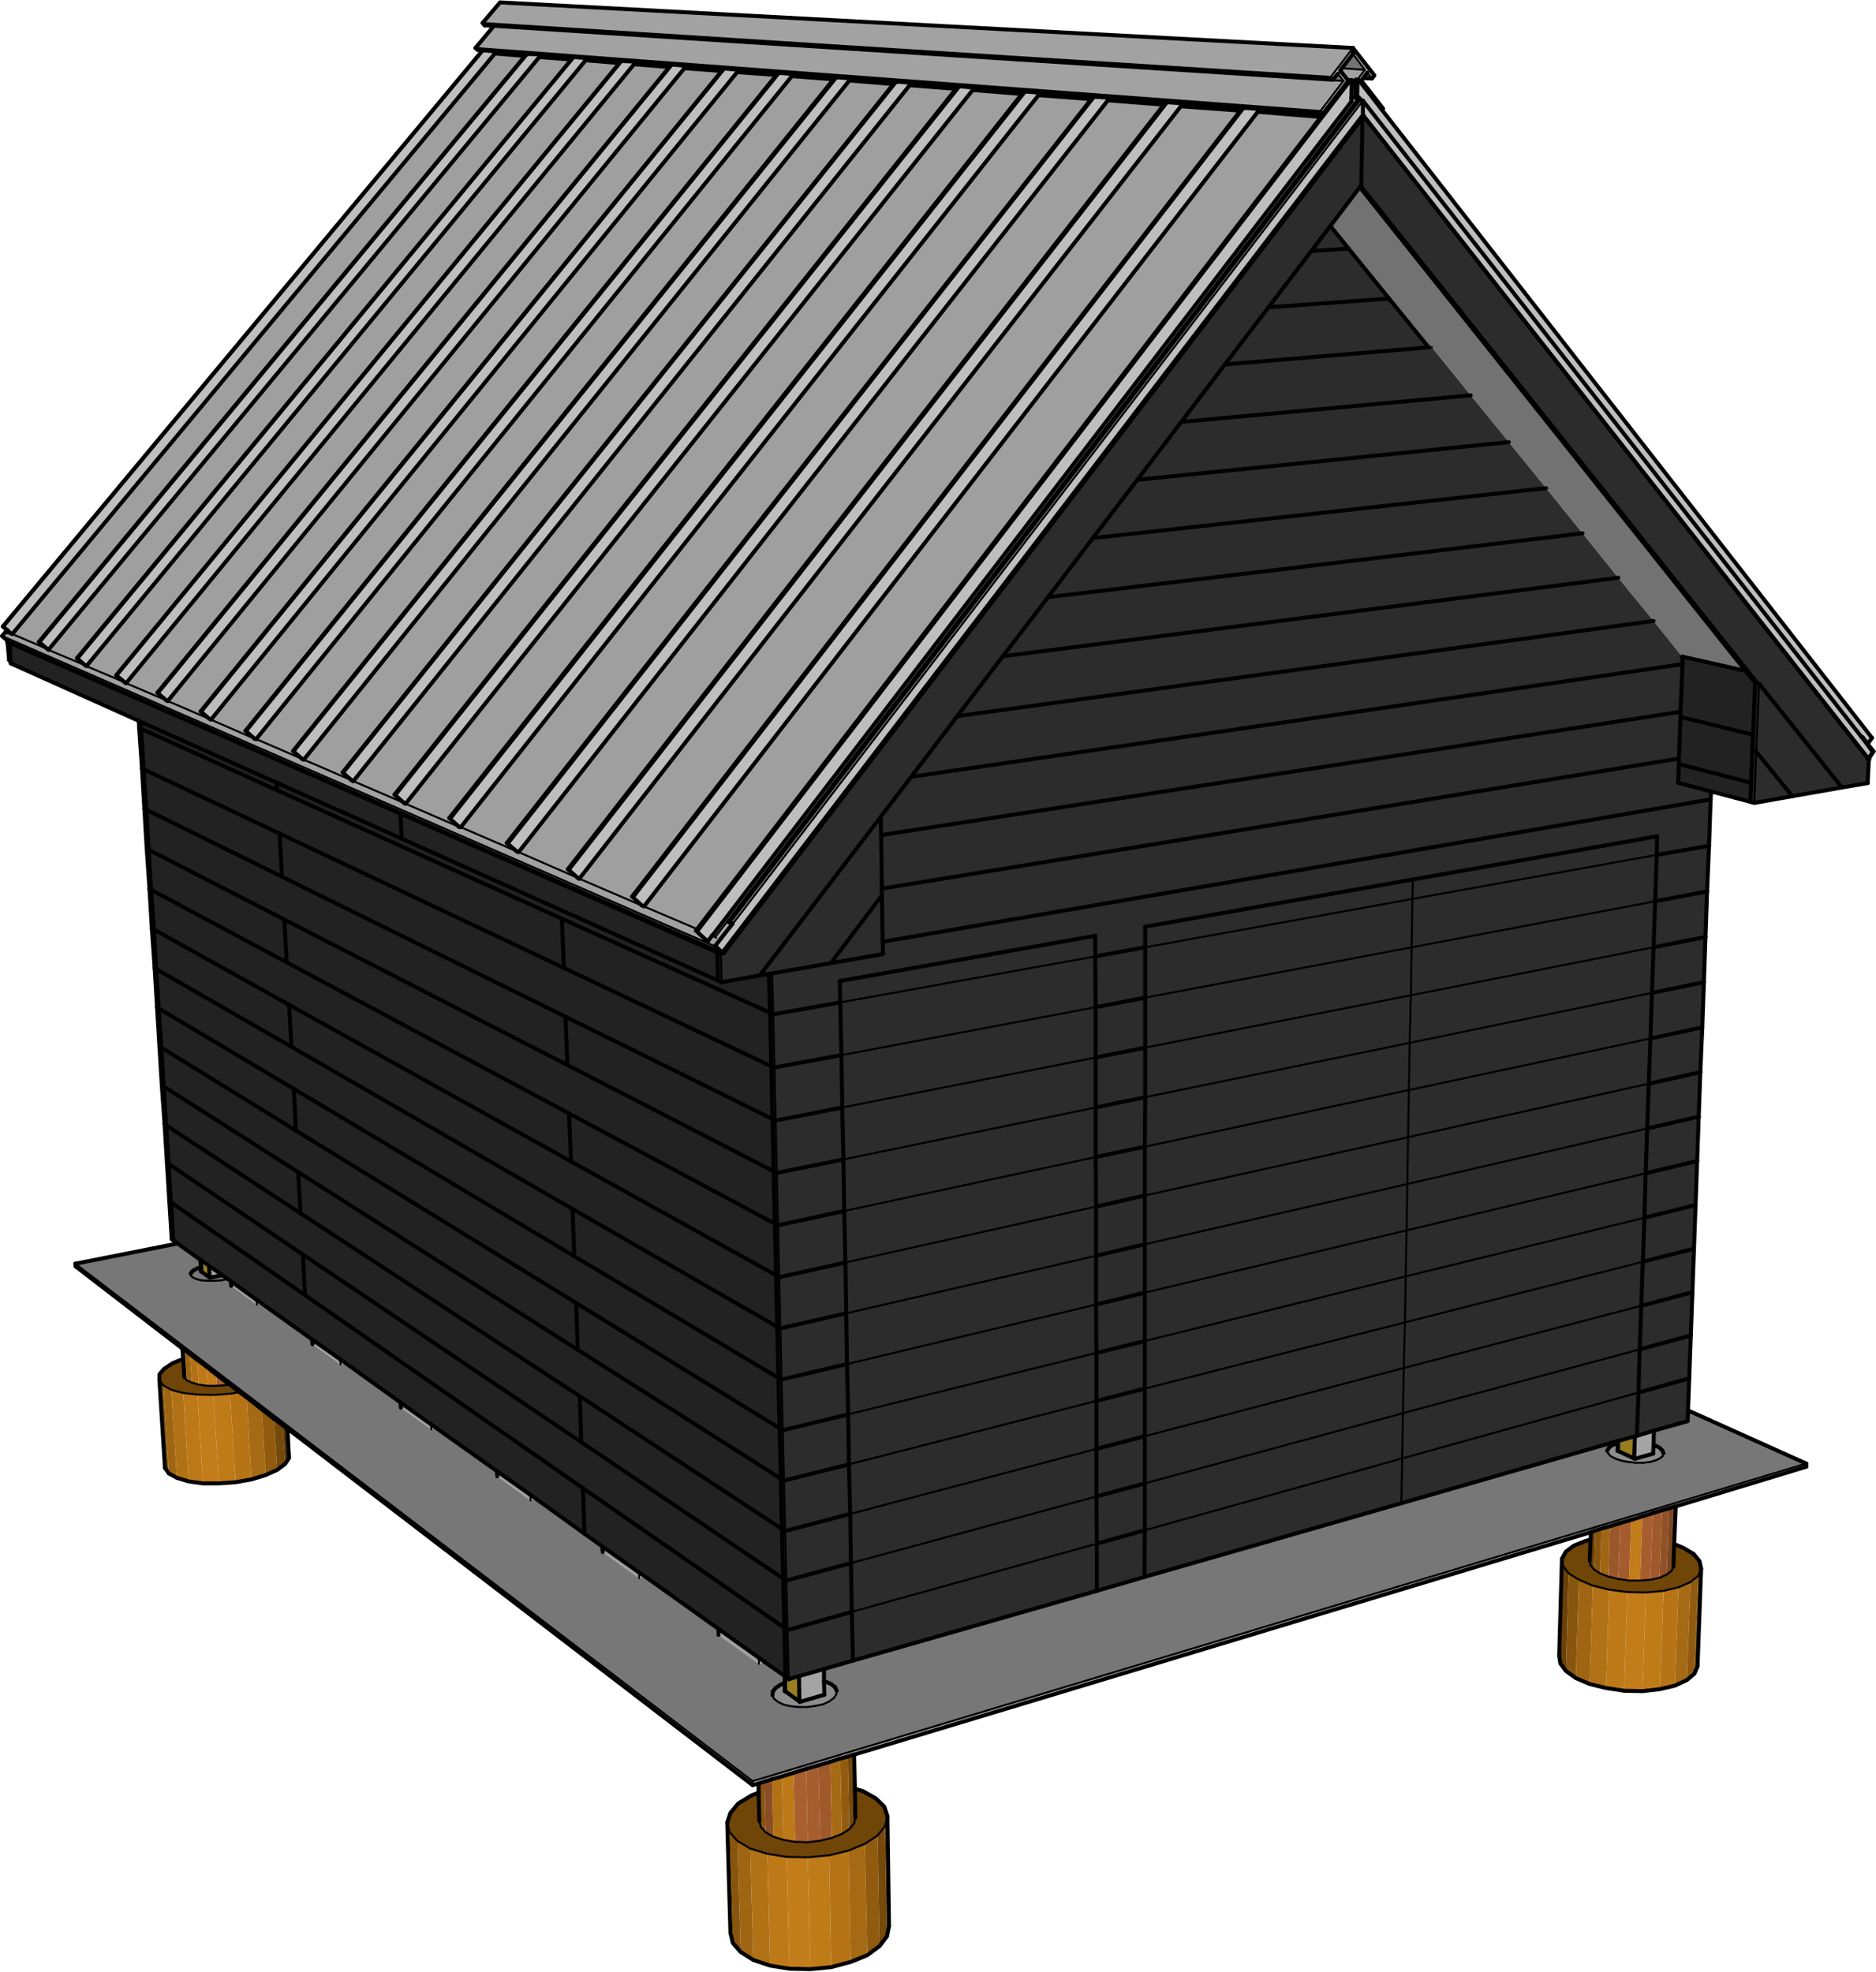 <?xml version="1.0" encoding="utf-8"?>
<!-- Generator: Adobe Illustrator 20.1.0, SVG Export Plug-In . SVG Version: 6.00 Build 0)  -->
<svg version="1.1" id="Layer_34" xmlns="http://www.w3.org/2000/svg" xmlns:xlink="http://www.w3.org/1999/xlink" x="0px" y="0px"
	 viewBox="0 0 473.1 497.3" style="enable-background:new 0 0 473.1 497.3;" xml:space="preserve">
<style type="text/css">
	.st0{fill:#171717;}
	.st1{fill:#F7C283;}
	.st2{fill:#222222;}
	.st3{fill:#727272;}
	.st4{fill:#2C2C2C;}
	.st5{fill:#181818;}
	.st6{fill:#997D21;}
	.st7{fill:#8C8D8D;}
	.st8{fill:#A4A4A5;}
	.st9{fill:#8A8A8B;}
	.st10{fill:#777777;}
	.st11{fill:#BBBBBC;}
	.st12{fill:#9E9E9E;}
	.st13{fill:#543404;}
	.st14{fill:#6A4109;}
	.st15{fill:#87550D;}
	.st16{fill:#9F6512;}
	.st17{fill:#B17115;}
	.st18{fill:#BD7918;}
	.st19{fill:#C27C19;}
	.st20{fill:#BF7B18;}
	.st21{fill:#B67416;}
	.st22{fill:#A66A14;}
	.st23{fill:#915B0F;}
	.st24{fill:#75490A;}
	.st25{fill:#6F4508;}
	.st26{fill:#9A572A;}
	.st27{fill:#653718;}
	.st28{fill:#915127;}
	.st29{fill:#A45C2E;}
	.st30{fill:#A75E2E;}
	.st31{fill:#9F592B;}
	.st32{fill:#7D4621;}
	.st33{fill:#A95F2F;}
	.st34{fill:#8A4D25;}
	.st35{fill:#BEBEBE;}
	.st36{fill:#A2A2A2;}
	.st37{fill:#747474;}
	.st38{fill:#9F9FA0;}
	.st39{fill:#A0A0A0;}
	.st40{fill:#9DA8AF;}
	.st41{fill:#D2D2D2;}
	.st42{fill:#6C6C6C;}
	.st43{fill:#B4B4B4;}
	.st44{fill:#939393;}
	.st45{fill:none;stroke:#000000;stroke-width:0.5;stroke-linecap:round;stroke-linejoin:round;stroke-miterlimit:10;}
	.st46{fill:none;stroke:#000000;stroke-linecap:round;stroke-linejoin:round;stroke-miterlimit:10;}
</style>
<g id="_x33_4">
	<polyline class="st0" points="343,47.3 342.9,47.2 343.3,46.7 443.6,172.4 442.6,172.2 440.2,169.2 343,47.3 	"/>
	<polyline class="st1" points="342.9,47.2 343,47.3 343,47.5 342.7,47.5 342.9,47.2 	"/>
	<polyline class="st2" points="442.6,172.2 443.6,172.4 442.9,189.6 441.9,189.4 442.1,185.3 442.6,172.2 	"/>
	<polyline class="st3" points="343,47.5 343,47.3 440.2,169.2 424.3,165.6 424.2,165.6 417,156.6 408.1,145.7 399.1,134.5 
		389.9,123.1 380.5,111.5 370.9,99.7 361.1,87.6 360.2,87.5 350.3,75.3 340.1,62.7 335.5,57 342.7,47.5 343,47.5 	"/>
	<polyline class="st4" points="408.1,145.7 417,156.6 241.4,180.6 252.9,165.5 408.1,145.7 	"/>
	<polyline class="st4" points="389.9,123.1 399.1,134.5 264.3,150.6 275.6,135.7 389.9,123.1 	"/>
	<polyline class="st4" points="399.1,134.5 408.1,145.7 252.9,165.5 264.3,150.6 399.1,134.5 	"/>
	<polyline class="st4" points="361.1,87.6 370.9,99.7 297.9,106.4 308.9,91.9 360.4,87.6 361.1,87.6 	"/>
	<polyline class="st5" points="360.2,87.5 361.1,87.6 360.4,87.6 360.2,87.5 	"/>
	<polyline class="st4" points="370.9,99.7 380.5,111.5 286.8,121 297.9,106.4 370.9,99.7 	"/>
	<polyline class="st4" points="417,156.6 424.2,165.6 424.3,165.6 424.3,167.5 229.8,195.9 241.4,180.6 417,156.6 	"/>
	<polyline class="st4" points="229.8,195.9 424.3,167.5 423.8,179.5 222.2,210.6 222.1,206 229.8,195.9 	"/>
	<polyline class="st2" points="424.3,167.5 424.3,165.6 440.2,169.2 442.6,172.2 442.1,185.3 423.8,180.8 423.8,179.5 424.3,167.5 	
		"/>
	<polyline class="st4" points="423.8,179.5 423.8,180.8 423.4,191.3 222.4,224.1 222.2,210.6 423.8,179.5 	"/>
	<polyline class="st2" points="423.4,191.3 423.8,180.8 442.1,185.3 441.9,189.4 441.6,197.4 423.4,192.7 423.4,191.3 	"/>
	<polyline class="st4" points="380.5,111.5 389.9,123.1 275.6,135.7 286.8,121 380.5,111.5 	"/>
	<polyline class="st4" points="423.4,191.3 423.4,192.7 423.2,197.4 431.5,199.6 431.4,201.6 222.6,237.5 222.4,225.8 222.4,224.1 
		423.4,191.3 	"/>
	<polyline class="st2" points="423.2,197.4 423.4,192.7 441.6,197.4 441.4,202.2 431.5,199.6 423.2,197.4 	"/>
	<polyline class="st4" points="360.4,87.6 308.9,91.9 319.9,77.5 350.3,75.3 360.2,87.5 360.4,87.6 	"/>
	<polyline class="st4" points="350.3,75.3 319.9,77.5 330.7,63.3 340.1,62.7 350.3,75.3 	"/>
	<polyline class="st4" points="340.1,62.7 330.7,63.3 335.5,57 340.1,62.7 	"/>
	<polyline class="st4" points="222.6,237.5 431.4,201.6 431,213.3 417.8,215.6 417.9,210.9 356.3,221.8 288.8,233.7 288.8,238.9 
		276.2,241.2 276.2,236 211.8,247.4 211.9,252.8 195,255.8 194.7,245.5 209.5,242.9 222.7,240.6 222.6,237.5 	"/>
	<polyline class="st2" points="35.1,183.6 35,181.8 35.4,182 35.6,183.8 35.1,183.6 	"/>
	<polyline class="st2" points="35.6,183.8 35.4,182 69.8,197.4 69.9,199.3 35.6,183.8 	"/>
	<polyline class="st2" points="69.9,199.3 69.8,197.4 101.3,211.5 181.1,247.3 182,247.7 191.6,246 193.9,245.6 194.2,255.4 
		141.7,231.7 69.9,199.3 	"/>
	<polyline class="st2" points="194.2,255.4 193.9,245.6 194.7,245.5 195,255.8 194.2,255.4 	"/>
	<polyline class="st2" points="35.6,183.8 69.9,199.3 141.7,231.7 142.2,244.1 70.5,210.2 36.2,194 35.6,183.8 	"/>
	<polyline class="st2" points="35.6,183.8 36.2,194 35.8,193.8 35.1,183.6 35.6,183.8 	"/>
	<polyline class="st2" points="142.2,244.1 141.7,231.7 194.2,255.4 194.5,268.9 142.2,244.1 	"/>
	<polyline class="st2" points="36.2,194 70.5,210.2 71.1,221.1 36.9,204.2 36.2,194 	"/>
	<polyline class="st2" points="71.1,221.1 70.5,210.2 142.2,244.1 194.5,268.9 194.8,282.2 142.6,256.4 71.1,221.1 	"/>
	<polyline class="st2" points="194.8,282.2 194.5,268.9 195.3,269.2 195.6,282.6 194.8,282.2 	"/>
	<polyline class="st2" points="36.9,204.2 71.1,221.1 142.6,256.4 143.1,268.6 71.7,231.9 37.5,214.3 36.9,204.2 	"/>
	<polyline class="st2" points="36.9,204.2 37.5,214.3 37,214.1 36.4,204 36.9,204.2 	"/>
	<polyline class="st2" points="143.1,268.6 142.6,256.4 194.8,282.2 195.1,295.4 143.1,268.6 	"/>
	<polyline class="st2" points="36.2,194 36.9,204.2 36.4,204 35.8,193.8 36.2,194 	"/>
	<polyline class="st2" points="37.5,214.3 71.7,231.9 72.3,242.7 38.1,224.4 37.5,214.3 	"/>
	<polyline class="st2" points="72.3,242.7 71.7,231.9 143.1,268.6 195.1,295.4 195.4,308.6 143.5,280.8 72.3,242.7 	"/>
	<polyline class="st2" points="195.4,308.6 195.1,295.4 195.9,295.8 196.2,309 195.4,308.6 	"/>
	<polyline class="st2" points="38.1,224.4 72.3,242.7 143.5,280.8 144,292.9 72.9,253.4 38.8,234.4 38.1,224.4 	"/>
	<polyline class="st2" points="38.1,224.4 38.8,234.4 38.3,234.2 37.7,224.2 38.1,224.4 	"/>
	<polyline class="st2" points="144,292.9 143.5,280.8 195.4,308.6 195.7,321.6 144,292.9 	"/>
	<polyline class="st2" points="37.5,214.3 38.1,224.4 37.7,224.2 37,214.1 37.5,214.3 	"/>
	<polyline class="st2" points="38.8,234.4 72.9,253.4 73.5,264 39.4,244.4 38.8,234.4 	"/>
	<polyline class="st2" points="73.5,264 72.9,253.4 144,292.9 195.7,321.6 196,334.6 144.4,304.9 73.5,264 	"/>
	<polyline class="st2" points="196,334.6 195.7,321.6 196.5,322.1 196.8,335 196,334.6 	"/>
	<polyline class="st2" points="39.4,244.4 73.5,264 144.4,304.9 144.8,316.8 74.1,274.6 40,254.3 39.4,244.4 	"/>
	<polyline class="st2" points="39.4,244.4 40,254.3 39.6,254.1 39,244.1 39.4,244.4 	"/>
	<polyline class="st2" points="144.8,316.8 144.4,304.9 196,334.6 196.3,347.5 144.8,316.8 	"/>
	<polyline class="st2" points="38.8,234.4 39.4,244.4 39,244.1 38.3,234.2 38.8,234.4 	"/>
	<polyline class="st2" points="40,254.3 74.1,274.6 74.6,285.1 40.7,264.2 40,254.3 	"/>
	<polyline class="st2" points="74.6,285.1 74.1,274.6 144.8,316.8 196.3,347.5 196.6,360.2 145.3,328.6 74.6,285.1 	"/>
	<polyline class="st2" points="196.6,360.2 196.3,347.5 197.1,347.9 197.4,360.7 196.6,360.2 	"/>
	<polyline class="st2" points="40.7,264.2 74.6,285.1 145.3,328.6 145.7,340.4 75.2,295.6 41.3,274 40.7,264.2 	"/>
	<polyline class="st2" points="40.7,264.2 41.3,274 40.8,273.7 40.2,263.9 40.7,264.2 	"/>
	<polyline class="st2" points="145.7,340.4 145.3,328.6 196.6,360.2 196.9,372.9 145.7,340.4 	"/>
	<polyline class="st2" points="40,254.3 40.7,264.2 40.2,263.9 39.6,254.1 40,254.3 	"/>
	<polyline class="st2" points="41.3,274 75.2,295.6 75.8,306 41.9,283.8 41.3,274 	"/>
	<polyline class="st2" points="75.8,306 75.2,295.6 145.7,340.4 196.9,372.9 197.2,385.6 146.2,352.1 75.8,306 	"/>
	<polyline class="st2" points="197.2,385.6 196.9,372.9 197.7,373.4 198,386.1 197.2,385.6 	"/>
	<polyline class="st2" points="41.9,283.8 75.8,306 146.2,352.1 146.6,363.7 76.4,316.4 42.5,293.5 41.9,283.8 	"/>
	<polyline class="st2" points="41.9,283.8 42.5,293.5 42.1,293.2 41.5,283.5 41.9,283.8 	"/>
	<polyline class="st2" points="146.6,363.7 146.2,352.1 197.2,385.6 197.5,398.1 146.6,363.7 	"/>
	<polyline class="st2" points="41.3,274 41.9,283.8 41.5,283.5 40.8,273.7 41.3,274 	"/>
	<polyline class="st2" points="42.5,293.5 76.4,316.4 76.9,326.6 43.1,303.2 42.5,293.5 	"/>
	<polyline class="st2" points="76.9,326.6 76.4,316.4 146.6,363.7 197.5,398.1 197.8,410.5 147,375.3 76.9,326.6 	"/>
	<polyline class="st2" points="197.8,410.5 197.5,398.1 198.3,398.6 198.6,411.1 197.8,410.5 	"/>
	<polyline class="st2" points="43.1,303.2 76.9,326.6 147,375.3 147.4,386.8 135.2,378 133.8,377 125.3,371 110.1,360.2 
		108.7,359.2 101,353.7 87.2,343.8 85.8,342.8 78.7,337.8 66.1,328.8 64.7,327.8 58.2,323.1 57.4,322.5 56.1,321.6 52.8,319.3 
		52.7,319.2 50.6,317.7 50.5,317.7 44.8,313.6 43.7,312.8 43.1,303.2 	"/>
	<polyline class="st2" points="43.1,303.2 43.7,312.8 43.3,312.5 42.7,302.9 43.1,303.2 	"/>
	<polyline class="st2" points="147.4,386.8 147,375.3 197.8,410.5 198.1,422.9 198,422.8 197.9,422.7 192.9,419.2 191.4,418.1 
		181.2,410.8 162.7,397.6 161.2,396.6 151.9,390 147.4,386.8 	"/>
	<polyline class="st2" points="42.5,293.5 43.1,303.2 42.7,302.9 42.1,293.2 42.5,293.5 	"/>
	<polyline class="st2" points="198.1,422.9 197.8,410.5 198.6,411.1 198.9,423.5 198.1,422.9 	"/>
	<polyline class="st2" points="197.5,398.1 197.2,385.6 198,386.1 198.3,398.6 197.5,398.1 	"/>
	<polyline class="st2" points="196.9,372.9 196.6,360.2 197.4,360.7 197.7,373.4 196.9,372.9 	"/>
	<polyline class="st2" points="196.3,347.5 196,334.6 196.8,335 197.1,347.9 196.3,347.5 	"/>
	<polyline class="st2" points="195.7,321.6 195.4,308.6 196.2,309 196.5,322.1 195.7,321.6 	"/>
	<polyline class="st2" points="195.1,295.4 194.8,282.2 195.6,282.6 195.9,295.8 195.1,295.4 	"/>
	<polyline class="st2" points="194.5,268.9 194.2,255.4 195,255.8 195.3,269.2 194.5,268.9 	"/>
	<polyline class="st4" points="211.9,252.8 211.8,247.4 276.2,236 276.2,241.2 211.9,252.8 	"/>
	<polyline class="st4" points="288.8,238.9 288.8,233.7 356.3,221.8 356.2,226.7 288.8,238.9 	"/>
	<polyline class="st4" points="417.9,210.9 417.8,215.6 356.2,226.7 356.3,221.8 417.9,210.9 	"/>
	<polyline class="st6" points="198.1,422.9 198.9,423.5 201.5,422.7 201.6,429.1 198,426.5 198,422.8 198.1,422.9 	"/>
	<polyline class="st7" points="198,426.5 201.6,429.1 201.7,429.2 207.9,427.4 207.8,424 208.2,424.1 209.6,424.7 210.6,425.5 
		211,426.4 210.9,427.3 210.3,428.2 209.1,429.1 207.6,429.8 205.7,430.2 203.6,430.5 201.4,430.5 199.4,430.3 197.6,429.9 
		196.2,429.2 195.2,428.4 194.8,427.5 194.9,426.6 195.6,425.7 196.8,424.9 197.9,424.4 197.9,426.5 198,426.5 	"/>
	<polyline class="st8" points="207.9,427.4 201.7,429.2 201.6,422.7 207.8,420.9 207.8,424 207.9,427.4 	"/>
	<polyline class="st9" points="198,426.5 197.9,426.5 197.9,424.4 197.9,422.7 198,422.8 198,426.5 	"/>
	<polyline class="st9" points="201.7,429.2 201.6,429.1 201.5,422.7 201.6,422.7 201.7,429.2 	"/>
	<polyline class="st10" points="194.8,427.5 195.2,428.4 196.2,429.2 197.6,429.9 199.4,430.3 201.4,430.5 203.6,430.5 205.7,430.2 
		207.6,429.8 209.1,429.1 210.3,428.2 210.9,427.3 211,426.4 210.6,425.5 209.6,424.7 208.2,424.1 207.8,424 207.8,420.9 
		215.1,418.8 276.6,401.2 288.6,397.7 353.4,379.1 408,363.4 408,364 407.4,364.1 406.3,364.6 405.6,365.3 405.3,365.9 405.6,366.6 
		406.3,367.3 407.5,367.9 409,368.4 410.7,368.7 412.5,368.9 414.4,368.9 416.1,368.7 417.5,368.3 418.6,367.8 419.3,367.2 
		419.5,366.5 419.2,365.8 418.5,365.1 417.3,364.5 417,364.4 417.1,360.8 425.6,358.4 425.7,355.7 455.5,369.1 189.8,449.2 
		19,318.7 44.8,313.6 50.5,317.7 50.7,319.6 50.2,319.7 49.1,320.2 48.4,320.7 48.1,321.2 48.2,321.8 48.7,322.2 49.6,322.6 
		50.9,322.9 52.4,323 54,323 55.7,322.9 57.3,322.6 57.4,322.5 58.2,323.1 58.3,324.3 64.8,329 66.1,328.8 78.7,337.8 78.8,339 
		85.9,344.1 87.2,343.8 101,353.7 101.1,355 108.8,360.5 110.1,360.2 125.3,371 125.4,372.3 133.8,378.4 135.2,378 147.4,386.8 
		151.9,390 152,391.4 161.2,398 162.7,397.6 181.2,410.8 181.2,412.3 191.4,419.6 192.9,419.2 197.9,422.7 197.9,424.4 196.8,424.9 
		195.6,425.7 194.9,426.6 194.8,427.5 	"/>
	<polyline class="st7" points="406.3,367.3 405.6,366.6 405.3,365.9 405.6,365.3 406.3,364.6 407.4,364.1 408,364 407.9,365.9 
		408,365.9 412.1,367.8 412.3,367.9 416.9,366.6 417,364.4 417.3,364.5 418.5,365.1 419.2,365.8 419.5,366.5 419.3,367.2 
		418.6,367.8 417.5,368.3 416.1,368.7 414.4,368.9 412.5,368.9 410.7,368.7 409,368.4 407.5,367.9 406.3,367.3 	"/>
	<polyline class="st8" points="416.9,366.6 412.3,367.9 412.5,362.2 412.8,362.1 417.1,360.8 417,364.4 416.9,366.6 	"/>
	<polyline class="st9" points="408,365.9 407.9,365.9 408,364 408,363.4 408.1,363.4 408,365.9 	"/>
	<polyline class="st9" points="412.3,367.9 412.1,367.8 412.3,362.2 412.5,362.2 412.3,367.9 	"/>
	<polyline class="st6" points="412.1,367.8 408,365.9 408.1,363.4 412.3,362.2 412.1,367.8 	"/>
	<polyline class="st10" points="48.2,321.8 48.1,321.2 48.4,320.7 49.1,320.2 50.2,319.7 50.7,319.6 50.7,320.6 50.8,320.7 
		52.9,322.2 53,322.2 56.1,321.6 57.4,322.5 57.3,322.6 55.7,322.9 54,323 52.4,323 50.9,322.9 49.6,322.6 48.7,322.2 48.2,321.8 	
		"/>
	<polyline class="st8" points="56.1,321.6 53,322.2 52.8,319.3 56.1,321.6 	"/>
	<polyline class="st9" points="50.8,320.7 50.7,320.6 50.7,319.6 50.5,317.7 50.6,317.7 50.8,320.7 	"/>
	<polyline class="st9" points="53,322.2 52.9,322.2 52.7,319.2 52.8,319.3 53,322.2 	"/>
	<polyline class="st6" points="52.9,322.2 50.8,320.7 50.6,317.7 52.7,319.2 52.9,322.2 	"/>
	<polyline class="st11" points="162.7,397.6 161.2,398 161.2,396.6 162.7,397.6 	"/>
	<polyline class="st12" points="161.2,398 152,391.4 151.9,390 161.2,396.6 161.2,398 	"/>
	<polyline class="st11" points="192.9,419.2 191.4,419.6 191.4,418.1 192.9,419.2 	"/>
	<polyline class="st12" points="191.4,419.6 181.2,412.3 181.2,410.8 191.4,418.1 191.4,419.6 	"/>
	<polyline class="st11" points="135.2,378 133.8,378.4 133.8,377 135.2,378 	"/>
	<polyline class="st12" points="133.8,378.4 125.4,372.3 125.3,371 133.8,377 133.8,378.4 	"/>
	<polyline class="st11" points="110.1,360.2 108.8,360.5 108.7,359.2 110.1,360.2 	"/>
	<polyline class="st12" points="108.8,360.5 101.1,355 101,353.7 108.7,359.2 108.8,360.5 	"/>
	<polyline class="st11" points="87.2,343.8 85.9,344.1 85.8,342.8 87.2,343.8 	"/>
	<polyline class="st12" points="85.9,344.1 78.8,339 78.7,337.8 85.8,342.8 85.9,344.1 	"/>
	<polyline class="st11" points="66.1,328.8 64.8,329 64.7,327.8 66.1,328.8 	"/>
	<polyline class="st12" points="64.8,329 58.3,324.3 58.2,323.1 64.7,327.8 64.8,329 	"/>
	<polyline class="st4" points="198.9,423.5 198.6,411.1 214.8,406.5 215.1,418.8 207.8,420.9 201.6,422.7 201.5,422.7 198.9,423.5 	
		"/>
	<polyline class="st4" points="214.8,406.5 198.6,411.1 198.3,398.6 214.6,394.2 214.8,406.5 	"/>
	<polyline class="st4" points="215.1,418.8 214.8,406.5 276.6,389.3 276.6,401.2 215.1,418.8 	"/>
	<polyline class="st4" points="276.6,401.2 276.6,389.3 288.7,385.9 288.6,397.7 276.6,401.2 	"/>
	<polyline class="st4" points="288.6,397.7 288.7,385.9 353.6,367.8 353.4,379.1 288.6,397.7 	"/>
	<polyline class="st4" points="196.8,335 196.5,322.1 213.2,318.4 213.4,331.2 196.8,335 	"/>
	<polyline class="st4" points="213.2,318.4 196.5,322.1 196.2,309 212.9,305.4 213.2,318.4 	"/>
	<polyline class="st4" points="196.8,335 213.4,331.2 213.6,344 197.1,347.9 196.8,335 	"/>
	<polyline class="st4" points="213.4,331.2 213.2,318.4 276.4,304.3 276.4,316.7 213.4,331.2 	"/>
	<polyline class="st4" points="276.4,316.7 276.4,304.3 288.7,301.5 288.7,313.8 276.4,316.7 	"/>
	<polyline class="st4" points="288.7,313.8 288.7,301.5 355.1,286.8 354.9,298.6 288.7,313.8 	"/>
	<polyline class="st4" points="197.1,347.9 213.6,344 213.9,356.7 197.4,360.7 197.1,347.9 	"/>
	<polyline class="st4" points="213.6,344 213.4,331.2 276.4,316.7 276.4,329 213.6,344 	"/>
	<polyline class="st4" points="276.4,329 276.4,316.7 288.7,313.8 288.7,326 276.4,329 	"/>
	<polyline class="st4" points="288.7,326 288.7,313.8 354.9,298.6 354.7,310.3 288.7,326 	"/>
	<polyline class="st4" points="212.9,305.4 196.2,309 195.9,295.8 212.7,292.4 212.9,305.4 	"/>
	<polyline class="st4" points="213.2,318.4 212.9,305.4 276.3,291.8 276.4,304.3 213.2,318.4 	"/>
	<polyline class="st4" points="276.4,304.3 276.3,291.8 288.7,289.2 288.7,301.5 276.4,304.3 	"/>
	<polyline class="st4" points="288.7,301.5 288.7,289.2 355.3,274.9 355.1,286.8 288.7,301.5 	"/>
	<polyline class="st4" points="198.3,398.6 198,386.1 214.4,381.8 214.6,394.2 198.3,398.6 	"/>
	<polyline class="st4" points="214.4,381.8 198,386.1 197.7,373.4 214.1,369.3 214.4,381.8 	"/>
	<polyline class="st4" points="214.6,394.2 214.4,381.8 276.5,365.4 276.5,377.4 214.6,394.2 	"/>
	<polyline class="st4" points="276.5,377.4 276.5,365.4 288.7,362.2 288.7,374.1 276.5,377.4 	"/>
	<polyline class="st4" points="288.7,374.1 288.7,362.2 354,345 353.8,356.4 288.7,374.1 	"/>
	<polyline class="st4" points="212.7,292.4 195.9,295.8 195.6,282.6 212.4,279.3 212.7,292.4 	"/>
	<polyline class="st4" points="212.9,305.4 212.7,292.4 276.3,279.3 276.3,291.8 212.9,305.4 	"/>
	<polyline class="st4" points="276.3,291.8 276.3,279.3 288.8,276.7 288.7,289.2 276.3,291.8 	"/>
	<polyline class="st4" points="288.7,289.2 288.8,276.7 355.5,263 355.3,274.9 288.7,289.2 	"/>
	<polyline class="st4" points="212.4,279.3 195.6,282.6 195.3,269.2 212.2,266.1 212.4,279.3 	"/>
	<polyline class="st4" points="212.7,292.4 212.4,279.3 276.3,266.7 276.3,279.3 212.7,292.4 	"/>
	<polyline class="st4" points="276.3,279.3 276.3,266.7 288.8,264.2 288.8,276.7 276.3,279.3 	"/>
	<polyline class="st4" points="288.8,276.7 288.8,264.2 355.8,251 355.5,263 288.8,276.7 	"/>
	<polyline class="st4" points="212.2,266.1 195.3,269.2 195,255.8 211.9,252.8 212.2,266.1 	"/>
	<polyline class="st4" points="212.4,279.3 212.2,266.1 276.3,254 276.3,266.7 212.4,279.3 	"/>
	<polyline class="st4" points="276.3,266.7 276.3,254 288.8,251.6 288.8,264.2 276.3,266.7 	"/>
	<polyline class="st4" points="288.8,264.2 288.8,251.6 356,238.9 355.8,251 288.8,264.2 	"/>
	<polyline class="st4" points="197.4,360.7 213.9,356.7 214.1,369.3 197.7,373.4 197.4,360.7 	"/>
	<polyline class="st4" points="213.9,356.7 213.6,344 276.4,329 276.5,341.2 213.9,356.7 	"/>
	<polyline class="st4" points="276.5,341.2 276.4,329 288.7,326 288.7,338.2 276.5,341.2 	"/>
	<polyline class="st4" points="288.7,338.2 288.7,326 354.7,310.3 354.5,321.9 288.7,338.2 	"/>
	<polyline class="st4" points="212.2,266.1 211.9,252.8 276.2,241.2 276.3,254 212.2,266.1 	"/>
	<polyline class="st4" points="276.3,254 276.2,241.2 288.8,238.9 288.8,251.6 276.3,254 	"/>
	<polyline class="st4" points="288.8,251.6 288.8,238.9 356.2,226.7 356,238.9 288.8,251.6 	"/>
	<polyline class="st4" points="214.1,369.3 213.9,356.7 276.5,341.2 276.5,353.3 214.1,369.3 	"/>
	<polyline class="st4" points="276.5,353.3 276.5,341.2 288.7,338.2 288.7,350.2 276.5,353.3 	"/>
	<polyline class="st4" points="288.7,350.2 288.7,338.2 354.5,321.9 354.3,333.5 288.7,350.2 	"/>
	<polyline class="st4" points="214.4,381.8 214.1,369.3 276.5,353.3 276.5,365.4 214.4,381.8 	"/>
	<polyline class="st4" points="276.5,365.4 276.5,353.3 288.7,350.2 288.7,362.2 276.5,365.4 	"/>
	<polyline class="st4" points="288.7,362.2 288.7,350.2 354.3,333.5 354,345 288.7,362.2 	"/>
	<polyline class="st4" points="214.8,406.5 214.6,394.2 276.5,377.4 276.6,389.3 214.8,406.5 	"/>
	<polyline class="st4" points="276.6,389.3 276.5,377.4 288.7,374.1 288.7,385.9 276.6,389.3 	"/>
	<polyline class="st4" points="288.7,385.9 288.7,374.1 353.8,356.4 353.6,367.8 288.7,385.9 	"/>
	<polyline class="st4" points="427.2,314.9 426.8,325.9 413.9,329.3 414.3,318.2 427.2,314.9 	"/>
	<polyline class="st4" points="414.3,318.2 413.9,329.3 354,345 354.3,333.5 414.3,318.2 	"/>
	<polyline class="st4" points="429.7,247.7 429.3,259.1 416.2,261.9 416.6,250.4 429.7,247.7 	"/>
	<polyline class="st4" points="416.6,250.4 416.2,261.9 355.3,274.9 355.5,263 416.6,250.4 	"/>
	<polyline class="st4" points="428.8,270.4 428.4,281.6 415.4,284.6 415.8,273.3 428.8,270.4 	"/>
	<polyline class="st4" points="415.8,273.3 415.4,284.6 354.9,298.6 355.1,286.8 415.8,273.3 	"/>
	<polyline class="st4" points="426.8,325.9 426.4,336.8 413.5,340.3 413.9,329.3 426.8,325.9 	"/>
	<polyline class="st4" points="413.9,329.3 413.5,340.3 353.8,356.4 354,345 413.9,329.3 	"/>
	<polyline class="st4" points="428.4,281.6 428,292.8 415,295.9 415.4,284.6 428.4,281.6 	"/>
	<polyline class="st4" points="415.4,284.6 415,295.9 354.7,310.3 354.9,298.6 415.4,284.6 	"/>
	<polyline class="st4" points="429.3,259.1 428.8,270.4 415.8,273.3 416.2,261.9 429.3,259.1 	"/>
	<polyline class="st4" points="416.2,261.9 415.8,273.3 355.1,286.8 355.3,274.9 416.2,261.9 	"/>
	<polyline class="st4" points="430.1,236.3 429.7,247.7 416.6,250.4 417,238.9 430.1,236.3 	"/>
	<polyline class="st4" points="417,238.9 416.6,250.4 355.5,263 355.8,251 417,238.9 	"/>
	<polyline class="st4" points="426.4,336.8 426,347.6 413.2,351.2 413.5,340.3 426.4,336.8 	"/>
	<polyline class="st4" points="413.5,340.3 413.2,351.2 353.6,367.8 353.8,356.4 413.5,340.3 	"/>
	<polyline class="st4" points="428,292.8 427.6,303.9 414.7,307.1 415,295.9 428,292.8 	"/>
	<polyline class="st4" points="415,295.9 414.7,307.1 354.5,321.9 354.7,310.3 415,295.9 	"/>
	<polyline class="st4" points="430.5,224.8 430.1,236.3 417,238.9 417.4,227.3 430.5,224.8 	"/>
	<polyline class="st4" points="417.4,227.3 417,238.9 355.8,251 356,238.9 417.4,227.3 	"/>
	<polyline class="st4" points="427.6,303.9 427.2,314.9 414.3,318.2 414.7,307.1 427.6,303.9 	"/>
	<polyline class="st4" points="414.7,307.1 414.3,318.2 354.3,333.5 354.5,321.9 414.7,307.1 	"/>
	<polyline class="st4" points="431,213.3 430.5,224.8 417.4,227.3 417.8,215.6 431,213.3 	"/>
	<polyline class="st4" points="417.8,215.6 417.4,227.3 356,238.9 356.2,226.7 417.8,215.6 	"/>
	<polyline class="st13" points="393.5,419.5 393.2,417.5 393.9,393.1 394.2,394.9 393.5,419.5 	"/>
	<polyline class="st14" points="394.9,421.4 393.5,419.5 394.2,394.9 395.6,396.8 394.9,421.4 	"/>
	<polyline class="st15" points="397.4,423.2 394.9,421.4 395.6,396.8 398.2,398.4 397.4,423.2 	"/>
	<polyline class="st16" points="400.9,424.7 397.4,423.2 398.2,398.4 401.7,399.9 400.9,424.7 	"/>
	<polyline class="st17" points="405,425.7 400.9,424.7 401.7,399.9 405.8,400.9 405,425.7 	"/>
	<polyline class="st18" points="409.6,426.4 405,425.7 405.8,400.9 410.4,401.5 409.6,426.4 	"/>
	<polyline class="st19" points="414.2,426.5 409.6,426.4 410.4,401.5 415.1,401.6 414.2,426.5 	"/>
	<polyline class="st20" points="418.6,426 414.2,426.5 415.1,401.6 419.5,401.2 418.6,426 	"/>
	<polyline class="st21" points="422.4,425.1 418.6,426 419.5,401.2 423.3,400.3 422.4,425.1 	"/>
	<polyline class="st22" points="425.4,423.7 422.4,425.1 423.3,400.3 426.3,399 425.4,423.7 	"/>
	<polyline class="st23" points="427.3,422.1 425.4,423.7 426.3,399 428.3,397.4 427.3,422.1 	"/>
	<polyline class="st24" points="428.1,420.2 427.3,422.1 428.3,397.4 429,395.6 428.1,420.2 	"/>
	<polyline class="st25" points="424.4,390.3 427.1,391.9 428.6,393.7 429,395.6 428.3,397.4 426.3,399 423.3,400.3 419.5,401.2 
		415.1,401.6 410.4,401.5 405.8,400.9 401.7,399.9 398.2,398.4 395.6,396.8 394.2,394.9 393.9,393.1 394.9,391.3 396.9,389.8 
		399.9,388.6 401.1,388.3 400.9,393.6 401.1,394.7 402,395.8 403.5,396.8 405.6,397.6 408.1,398.2 410.8,398.6 413.6,398.6 
		416.2,398.4 418.5,397.9 420.3,397.1 421.5,396.2 422,395.1 422.2,389.4 424.4,390.3 	"/>
	<polyline class="st16" points="405.6,397.6 403.5,396.8 403.9,385.5 406,384.9 405.6,397.6 	"/>
	<polyline class="st26" points="408.1,398.2 405.6,397.6 406,384.9 408.6,384.1 408.1,398.2 	"/>
	<polyline class="st13" points="401.1,394.7 400.9,393.6 401.1,388.3 401.2,386.4 401.4,386.3 401.1,394.7 	"/>
	<polyline class="st27" points="422,395.1 421.5,396.2 422.1,380 422.6,379.9 422.2,389.4 422,395.1 	"/>
	<polyline class="st19" points="413.6,398.6 410.8,398.6 411.4,383.3 414.2,382.4 413.6,398.6 	"/>
	<polyline class="st15" points="403.5,396.8 402,395.8 402.3,386 403.9,385.5 403.5,396.8 	"/>
	<polyline class="st14" points="402,395.8 401.1,394.7 401.4,386.3 402.3,386 402,395.8 	"/>
	<polyline class="st28" points="420.3,397.1 418.5,397.9 419.1,380.9 420.9,380.4 420.3,397.1 	"/>
	<polyline class="st29" points="410.8,398.6 408.1,398.2 408.6,384.1 411.4,383.3 410.8,398.6 	"/>
	<polyline class="st30" points="416.2,398.4 413.6,398.6 414.2,382.4 416.8,381.6 416.2,398.4 	"/>
	<polyline class="st31" points="418.5,397.9 416.2,398.4 416.8,381.6 419.1,380.9 418.5,397.9 	"/>
	<polyline class="st32" points="421.5,396.2 420.3,397.1 420.9,380.4 422.1,380 421.5,396.2 	"/>
	<polyline class="st14" points="184.8,490 184.2,487.4 183.4,459.6 184,462.1 184.8,490 	"/>
	<polyline class="st15" points="186.8,492.3 184.8,490 184,462.1 186,464.3 186.8,492.3 	"/>
	<polyline class="st16" points="190,494.3 186.8,492.3 186,464.3 189.2,466.2 190,494.3 	"/>
	<polyline class="st17" points="194.2,495.7 190,494.3 189.2,466.2 193.5,467.5 194.2,495.7 	"/>
	<polyline class="st18" points="199.1,496.5 194.2,495.7 193.5,467.5 198.4,468.3 199.1,496.5 	"/>
	<polyline class="st19" points="204.4,496.6 199.1,496.5 198.4,468.3 203.7,468.4 204.4,496.6 	"/>
	<polyline class="st20" points="209.6,496.1 204.4,496.6 203.7,468.4 209.1,467.9 209.6,496.1 	"/>
	<polyline class="st21" points="214.5,494.8 209.6,496.1 209.1,467.9 214,466.7 214.5,494.8 	"/>
	<polyline class="st22" points="218.7,493.1 214.5,494.8 214,466.7 218.1,465 218.7,493.1 	"/>
	<polyline class="st23" points="221.8,490.8 218.7,493.1 218.1,465 221.3,462.9 221.8,490.8 	"/>
	<polyline class="st24" points="223.7,488.3 221.8,490.8 221.3,462.9 223.2,460.5 223.7,488.3 	"/>
	<polyline class="st13" points="224.2,485.7 223.7,488.3 223.2,460.5 223.8,458 224.2,485.7 	"/>
	<polyline class="st25" points="198.4,468.3 193.5,467.5 189.2,466.2 186,464.3 184,462.1 183.4,459.6 184.2,457.2 186.2,454.8 
		189.5,452.8 191.3,452.1 191.5,459.3 191.9,460.8 193.1,462.1 195,463.2 197.6,464 200.5,464.5 203.7,464.6 206.9,464.2 
		209.8,463.5 212.3,462.5 214.2,461.3 215.4,459.8 215.7,458.4 215.6,451.1 217.6,451.7 220.8,453.5 223,455.6 223.8,458 
		223.2,460.5 221.3,462.9 218.1,465 214,466.7 209.1,467.9 203.7,468.4 198.4,468.3 	"/>
	<polyline class="st30" points="206.9,464.2 203.7,464.6 203.3,446.1 206.4,445.2 206.9,464.2 	"/>
	<polyline class="st33" points="203.7,464.6 200.5,464.5 200.1,447.1 203.3,446.1 203.7,464.6 	"/>
	<polyline class="st18" points="200.5,464.5 197.6,464 197.2,448 200.1,447.1 200.5,464.5 	"/>
	<polyline class="st31" points="209.8,463.5 206.9,464.2 206.4,445.2 209.4,444.3 209.8,463.5 	"/>
	<polyline class="st17" points="197.6,464 195,463.2 194.7,448.7 197.2,448 197.6,464 	"/>
	<polyline class="st22" points="212.3,462.5 209.8,463.5 209.4,444.3 211.9,443.5 212.3,462.5 	"/>
	<polyline class="st34" points="195,463.2 193.1,462.1 192.8,449.3 194.7,448.7 195,463.2 	"/>
	<polyline class="st23" points="214.2,461.3 212.3,462.5 211.9,443.5 213.8,443 214.2,461.3 	"/>
	<polyline class="st15" points="193.1,462.1 191.9,460.8 191.6,449.7 192.8,449.3 193.1,462.1 	"/>
	<polyline class="st24" points="215.4,459.8 214.2,461.3 213.8,443 215,442.6 215.4,459.8 	"/>
	<polyline class="st14" points="191.9,460.8 191.5,459.3 191.3,452.1 191.3,449.8 191.6,449.7 191.9,460.8 	"/>
	<polyline class="st13" points="215.7,458.4 215.4,459.8 215,442.6 215.4,442.5 215.6,451.1 215.7,458.4 	"/>
	<polyline class="st16" points="44.6,372.7 42.6,371.6 41.2,349.4 43.2,350.5 44.6,372.7 	"/>
	<polyline class="st17" points="47.6,373.6 44.6,372.7 43.2,350.5 46.2,351.3 47.6,373.6 	"/>
	<polyline class="st18" points="51.2,374.1 47.6,373.6 46.2,351.3 49.8,351.7 51.2,374.1 	"/>
	<polyline class="st19" points="55.2,374.1 51.2,374.1 49.8,351.7 53.8,351.8 55.2,374.1 	"/>
	<polyline class="st20" points="59.4,373.8 55.2,374.1 53.8,351.8 58,351.5 59.4,373.8 	"/>
	<polyline class="st21" points="63.4,373.1 59.4,373.8 58,351.5 60.4,351.1 62.2,352.4 63.4,373.1 	"/>
	<polyline class="st22" points="67,372 63.4,373.1 62.2,352.4 66,355.4 67,372 	"/>
	<polyline class="st23" points="69.9,370.7 67,372 66,355.4 69.1,357.8 69.9,370.7 	"/>
	<polyline class="st24" points="71.9,369.2 69.9,370.7 69.1,357.8 71.3,359.4 71.9,369.2 	"/>
	<polyline class="st13" points="72.9,367.7 71.9,369.2 71.3,359.4 72.5,360.3 72.9,367.7 	"/>
	<polyline class="st14" points="72.8,366.2 72.9,367.7 72.5,360.3 72.5,360.3 72.8,366.2 	"/>
	<polyline class="st15" points="42.6,371.6 41.6,370.2 40.2,348.1 41.2,349.4 42.6,371.6 	"/>
	<polyline class="st25" points="43.2,350.5 41.2,349.4 40.2,348.1 40.2,346.6 41.4,345.2 43.5,343.8 46.2,342.7 46.5,347.3 
		47.1,348.1 48.4,348.7 50.1,349.2 52.3,349.5 54.7,349.5 57.2,349.3 58,349.2 60.4,351.1 58,351.5 53.8,351.8 49.8,351.7 
		46.2,351.3 43.2,350.5 	"/>
	<polyline class="st17" points="50.1,349.2 48.4,348.7 47.9,341.5 49.7,342.9 50.1,349.2 	"/>
	<polyline class="st18" points="52.3,349.5 50.1,349.2 49.7,342.9 52,344.6 52.3,349.5 	"/>
	<polyline class="st16" points="48.4,348.7 47.1,348.1 46.6,340.5 47.9,341.5 48.4,348.7 	"/>
	<polyline class="st19" points="54.7,349.5 52.3,349.5 52,344.6 54.5,346.6 54.7,349.5 	"/>
	<polyline class="st15" points="47.1,348.1 46.5,347.3 46.2,342.7 46,340.1 46.6,340.5 47.1,348.1 	"/>
	<polyline class="st30" points="57.2,349.3 54.7,349.5 54.5,346.6 57.1,348.6 57.2,349.3 	"/>
	<polyline class="st31" points="58,349.2 57.2,349.3 57.1,348.6 58,349.2 	"/>
	<polyline class="st2" points="181.1,247.3 101.3,211.5 101,205.2 180.9,240.2 181.1,247.3 	"/>
	<polyline class="st2" points="101,205.2 101.3,211.5 69.8,197.4 35.4,182 35,181.8 2.7,167.3 2.7,166.7 2.4,162.1 101,205.2 	"/>
	<polyline class="st11" points="455.5,369.1 455.5,369.9 422.6,379.9 422.1,380 420.9,380.4 419.1,380.9 416.8,381.6 414.2,382.4 
		411.4,383.3 408.6,384.1 406,384.9 403.9,385.5 402.3,386 401.4,386.3 401.2,386.4 215.4,442.5 215,442.6 213.8,443 211.9,443.5 
		209.4,444.3 206.4,445.2 203.3,446.1 200.1,447.1 197.2,448 194.7,448.7 192.8,449.3 191.6,449.7 191.3,449.8 189.8,450.2 
		189.8,449.2 455.5,369.1 	"/>
	<polyline class="st12" points="189.8,449.2 189.8,450.2 72.5,360.3 72.5,360.3 71.3,359.4 69.1,357.8 66,355.4 62.2,352.4 
		60.4,351.1 58,349.2 57.1,348.6 54.5,346.6 52,344.6 49.7,342.9 47.9,341.5 46.6,340.5 46,340.1 19.1,319.4 19,318.7 189.8,449.2 	
		"/>
	<polyline class="st12" points="1.8,161.9 1.8,161.5 181.7,239.9 181.8,240.5 180.9,240.2 101,205.2 2.4,162.1 1.9,162 1.8,161.9 	
		"/>
	<polyline class="st35" points="181.8,240.5 181.7,239.9 180.2,238.6 184.6,232.9 184.7,233 180.4,238.5 180.5,238.6 181.8,239.9 
		181.8,239.9 181.9,240.5 181.8,240.5 181.8,240.5 	"/>
	<polyline class="st36" points="180.4,238.5 184.7,233 184.6,232.9 183.9,232.6 342.6,25.4 343.6,25.5 343.7,25.4 180.5,238.6 
		180.4,238.5 	"/>
	<polyline class="st37" points="181.7,239.9 1.8,161.5 0.5,160.4 180.2,238.6 181.7,239.9 	"/>
	<polyline class="st36" points="180.2,238.6 0.5,160.4 1.8,158.9 2,159.1 1.8,159.3 2,159.5 175.7,234.4 175.5,234.7 178,237 
		178.6,237.3 179.5,236 180.6,236.5 183.7,232.5 183.9,232.6 184.6,232.9 180.2,238.6 	"/>
	<polyline class="st3" points="175.7,234.4 2,159.5 1.8,159.3 2.8,159.8 3.1,159.9 12,163.7 12.2,163.9 21.5,167.8 21.8,168 
		31.5,172.1 31.8,172.3 41.9,176.6 42.3,176.8 52.8,181.3 53.2,181.5 64.2,186.3 64.6,186.4 65.1,186.6 65.1,186.6 76.2,191.4 
		76.6,191.6 78.3,192.3 78.3,192.3 88.7,196.8 89.1,197 101.9,202.5 102.3,202.7 115.7,208.5 116.2,208.6 130.3,214.7 130.8,214.9 
		145.7,221.4 146.1,221.6 161.9,228.4 162.4,228.6 175.8,234.3 175.7,234.4 	"/>
	<polyline class="st3" points="180.6,236.5 179.5,236 179.6,236 180.4,236.3 180.6,236.5 	"/>
	<polyline class="st11" points="183.7,232.5 180.6,236.5 180.4,236.3 342.6,24.6 342.7,24.7 342.4,25 342.7,25.3 342.7,25.3 
		342.6,25.4 183.9,232.6 183.7,232.5 	"/>
	<polyline class="st36" points="342.6,25.4 342.7,25.3 342.7,25.3 342.7,25.3 343.3,25.3 343.7,25.4 343.6,25.5 342.6,25.4 	"/>
	<polyline class="st38" points="180.4,236.3 179.6,236 340.8,25.6 340.8,24.7 341,24.5 341.1,24.5 342.6,24.6 180.4,236.3 	"/>
	<polyline class="st37" points="102.3,202.7 101.9,202.5 99.5,200.4 99.9,200.6 102.3,202.7 	"/>
	<polyline class="st36" points="99.9,200.6 99.5,200.4 241.1,22.4 241.7,21.8 242.2,21.8 99.9,200.6 	"/>
	<polyline class="st37" points="242.2,21.8 241.7,21.8 228.8,20.8 226.3,20.6 225.8,20.6 213.6,19.7 211.2,19.5 210.7,19.4 
		199.1,18.6 196.7,18.4 196.3,18.3 185.3,17.5 182.9,17.3 182.5,17.3 172,16.5 169.7,16.3 169.3,16.3 159.3,15.5 157,15.4 
		156.6,15.3 147.1,14.6 144.9,14.4 144.5,14.4 135.4,13.7 133.2,13.6 132.9,13.5 124.2,12.9 122,12.7 121.7,12.7 120.5,12.6 
		119.9,12.1 333,28 333.6,28.7 316.5,27.4 313.9,27.2 313.3,27.2 297.2,26 294.6,25.8 294,25.7 278.8,24.6 276.2,24.4 275.7,24.4 
		261.3,23.3 258.8,23.1 258.2,23 244.6,22 242.2,21.8 	"/>
	<polyline class="st36" points="196.3,18.3 196.7,18.4 62.3,184.4 61.9,184.3 195.8,18.9 196.3,18.3 	"/>
	<polyline class="st36" points="258.2,23 258.8,23.1 113.8,206.5 113.3,206.3 257.7,23.7 258.2,23 	"/>
	<polyline class="st36" points="294,25.7 294.6,25.8 143.7,219.4 143.2,219.2 293.5,26.4 294,25.7 	"/>
	<polyline class="st36" points="225.8,20.6 226.3,20.6 86.8,194.9 86.4,194.8 225.3,21.2 225.8,20.6 	"/>
	<polyline class="st36" points="169.3,16.3 169.7,16.3 40,174.9 39.7,174.7 168.8,16.9 169.3,16.3 	"/>
	<polyline class="st36" points="156.6,15.3 157,15.4 29.6,170.4 29.3,170.3 156.2,15.9 156.6,15.3 	"/>
	<polyline class="st36" points="210.7,19.4 211.2,19.5 74.2,189.6 73.9,189.4 210.2,20 210.7,19.4 	"/>
	<polyline class="st36" points="313.3,27.2 313.9,27.2 159.9,226.3 159.4,226.1 312.8,27.9 313.3,27.2 	"/>
	<polyline class="st36" points="275.7,24.4 276.2,24.4 128.3,212.8 127.8,212.6 275.2,25 275.7,24.4 	"/>
	<polyline class="st36" points="182.5,17.3 182.9,17.3 50.9,179.6 50.6,179.4 182,17.9 182.5,17.3 	"/>
	<polyline class="st36" points="144.5,14.4 144.9,14.4 19.7,166.2 19.4,166 144.1,15 144.5,14.4 	"/>
	<polyline class="st36" points="132.9,13.5 133.2,13.6 10.1,162.1 9.8,161.9 132.4,14.1 132.9,13.5 	"/>
	<polyline class="st36" points="121.7,12.7 122,12.7 1,158.1 0.7,158 121.7,12.7 	"/>
	<polyline class="st35" points="99.9,200.6 242.2,21.8 244.6,22 245.3,22.7 102.3,202.7 99.9,200.6 	"/>
	<polyline class="st37" points="245.3,22.7 244.6,22 258.2,23 257.7,23.7 245.3,22.7 	"/>
	<polyline class="st38" points="245.3,22.7 257.7,23.7 113.3,206.3 115.7,208.5 102.3,202.7 245.3,22.7 	"/>
	<polyline class="st38" points="99.5,200.4 101.9,202.5 89.1,197 229.4,21.5 241.1,22.4 99.5,200.4 	"/>
	<polyline class="st37" points="241.1,22.4 229.4,21.5 228.8,20.8 241.7,21.8 241.1,22.4 	"/>
	<polyline class="st35" points="228.8,20.8 229.4,21.5 89.1,197 86.8,194.9 226.3,20.6 228.8,20.8 	"/>
	<polyline class="st37" points="61.9,184.3 62.3,184.4 64.6,186.4 64.2,186.3 61.9,184.3 	"/>
	<polyline class="st35" points="62.3,184.4 196.7,18.4 199.1,18.6 199.7,19.2 64.6,186.4 62.3,184.4 	"/>
	<polyline class="st37" points="199.7,19.2 199.1,18.6 210.7,19.4 210.2,20 199.7,19.2 	"/>
	<polyline class="st38" points="199.7,19.2 210.2,20 73.9,189.4 76.2,191.4 65.1,186.6 65.1,186.6 64.6,186.4 199.7,19.2 	"/>
	<polyline class="st38" points="61.9,184.3 64.2,186.3 53.2,181.5 185.9,18.2 195.8,18.9 61.9,184.3 	"/>
	<polyline class="st37" points="195.8,18.9 185.9,18.2 185.3,17.5 196.3,18.3 195.8,18.9 	"/>
	<polyline class="st35" points="185.3,17.5 185.9,18.2 53.2,181.5 50.9,179.6 182.9,17.3 185.3,17.5 	"/>
	<polyline class="st37" points="113.3,206.3 113.8,206.5 116.2,208.6 115.7,208.5 113.3,206.3 	"/>
	<polyline class="st35" points="113.8,206.5 258.8,23.1 261.3,23.3 261.9,24 116.2,208.6 113.8,206.5 	"/>
	<polyline class="st37" points="261.9,24 261.3,23.3 275.7,24.4 275.2,25 261.9,24 	"/>
	<polyline class="st38" points="261.9,24 275.2,25 127.8,212.6 130.3,214.7 116.2,208.6 261.9,24 	"/>
	<polyline class="st37" points="143.2,219.2 143.7,219.4 146.1,221.6 145.7,221.4 143.2,219.2 	"/>
	<polyline class="st35" points="143.7,219.4 294.6,25.8 297.2,26 297.8,26.8 146.1,221.6 143.7,219.4 	"/>
	<polyline class="st37" points="297.8,26.8 297.2,26 313.3,27.2 312.8,27.9 297.8,26.8 	"/>
	<polyline class="st38" points="297.8,26.8 312.8,27.9 159.4,226.1 161.9,228.4 146.1,221.6 297.8,26.8 	"/>
	<polyline class="st38" points="143.2,219.2 145.7,221.4 130.8,214.9 279.4,25.3 293.5,26.4 143.2,219.2 	"/>
	<polyline class="st37" points="293.5,26.4 279.4,25.3 278.8,24.6 294,25.7 293.5,26.4 	"/>
	<polyline class="st35" points="278.8,24.6 279.4,25.3 130.8,214.9 128.3,212.8 276.2,24.4 278.8,24.6 	"/>
	<polyline class="st37" points="86.4,194.8 86.8,194.9 89.1,197 88.7,196.8 86.4,194.8 	"/>
	<polyline class="st38" points="86.4,194.8 88.7,196.8 78.3,192.3 78.3,192.3 76.6,191.6 214.2,20.3 225.3,21.2 86.4,194.8 	"/>
	<polyline class="st37" points="225.3,21.2 214.2,20.3 213.6,19.7 225.8,20.6 225.3,21.2 	"/>
	<polyline class="st35" points="213.6,19.7 214.2,20.3 76.6,191.6 74.2,189.6 211.2,19.5 213.6,19.7 	"/>
	<polyline class="st37" points="39.7,174.7 40,174.9 42.3,176.8 41.9,176.6 39.7,174.7 	"/>
	<polyline class="st35" points="40,174.9 169.7,16.3 172,16.5 172.6,17.2 42.3,176.8 40,174.9 	"/>
	<polyline class="st37" points="172.6,17.2 172,16.5 182.5,17.3 182,17.9 172.6,17.2 	"/>
	<polyline class="st38" points="172.6,17.2 182,17.9 50.6,179.4 52.8,181.3 42.3,176.8 172.6,17.2 	"/>
	<polyline class="st38" points="39.7,174.7 41.9,176.6 31.8,172.3 159.9,16.2 168.8,16.9 39.7,174.7 	"/>
	<polyline class="st37" points="168.8,16.9 159.9,16.2 159.3,15.5 169.3,16.3 168.8,16.9 	"/>
	<polyline class="st35" points="159.3,15.5 159.9,16.2 31.8,172.3 29.6,170.4 157,15.4 159.3,15.5 	"/>
	<polyline class="st37" points="29.3,170.3 29.6,170.4 31.8,172.3 31.5,172.1 29.3,170.3 	"/>
	<polyline class="st38" points="29.3,170.3 31.5,172.1 21.8,168 147.7,15.2 156.2,15.9 29.3,170.3 	"/>
	<polyline class="st37" points="156.2,15.9 147.7,15.2 147.1,14.6 156.6,15.3 156.2,15.9 	"/>
	<polyline class="st35" points="147.1,14.6 147.7,15.2 21.8,168 19.7,166.2 144.9,14.4 147.1,14.6 	"/>
	<polyline class="st37" points="73.9,189.4 74.2,189.6 76.6,191.6 76.2,191.4 73.9,189.4 	"/>
	<polyline class="st37" points="159.4,226.1 159.9,226.3 162.4,228.6 161.9,228.4 159.4,226.1 	"/>
	<polyline class="st35" points="159.9,226.3 313.9,27.2 316.5,27.4 317.2,28.2 162.4,228.6 159.9,226.3 	"/>
	<polyline class="st37" points="317.2,28.2 316.5,27.4 333.6,28.7 333.1,29.5 317.2,28.2 	"/>
	<polyline class="st38" points="317.2,28.2 333.1,29.5 175.8,234.3 162.4,228.6 317.2,28.2 	"/>
	<polyline class="st37" points="127.8,212.6 128.3,212.8 130.8,214.9 130.3,214.7 127.8,212.6 	"/>
	<polyline class="st37" points="50.6,179.4 50.9,179.6 53.2,181.5 52.8,181.3 50.6,179.4 	"/>
	<polyline class="st37" points="19.4,166 19.7,166.2 21.8,168 21.5,167.8 19.4,166 	"/>
	<polyline class="st38" points="19.4,166 21.5,167.8 12.2,163.9 136,14.4 144.1,15 19.4,166 	"/>
	<polyline class="st37" points="144.1,15 136,14.4 135.4,13.7 144.5,14.4 144.1,15 	"/>
	<polyline class="st35" points="135.4,13.7 136,14.4 12.2,163.9 10.1,162.1 133.2,13.6 135.4,13.7 	"/>
	<polyline class="st37" points="9.8,161.9 10.1,162.1 12.2,163.9 12,163.7 9.8,161.9 	"/>
	<polyline class="st38" points="9.8,161.9 12,163.7 3.1,159.9 124.8,13.5 132.4,14.1 9.8,161.9 	"/>
	<polyline class="st37" points="132.4,14.1 124.8,13.5 124.2,12.9 132.9,13.5 132.4,14.1 	"/>
	<polyline class="st35" points="124.2,12.9 124.8,13.5 3.1,159.9 1,158.1 122,12.7 124.2,12.9 	"/>
	<polyline class="st37" points="0.7,158 1,158.1 3.1,159.9 2.8,159.8 2,159.1 1.8,158.9 0.7,158 	"/>
	<polyline class="st37" points="178.6,237.3 178,237 175.5,234.7 176,235 178.6,237.3 	"/>
	<polyline class="st36" points="176,235 175.5,234.7 175.7,234.4 175.8,234.3 333.1,29.5 333.6,28.7 340,20.4 340.2,20.2 
		340.2,20.2 340.9,20.2 176,235 	"/>
	<polyline class="st35" points="176,235 340.9,20.2 340.9,20.2 340.9,21 340.8,24.7 340.8,25.6 179.6,236 179.5,236 178.6,237.3 
		176,235 	"/>
	<polyline class="st36" points="340.9,20.2 340.2,20.2 340.2,20.2 339.9,20.2 338,17.8 338.4,17.2 344.2,17.6 342.3,20.1 
		341.9,20.1 341.9,20.3 340.9,20.2 340.9,20.2 	"/>
	<polyline class="st37" points="341,24.5 340.8,24.7 340.9,21 341.9,21 341.9,24.6 341.1,24.5 341.1,24.5 341,24.5 	"/>
	<polyline class="st38" points="1.8,159.3 2,159.1 2.8,159.8 1.8,159.3 	"/>
	<polyline class="st36" points="119.9,12.1 124.5,6.6 338.8,20.4 333,28 119.9,12.1 	"/>
	<polyline class="st37" points="338.8,20.4 124.5,6.6 124.4,6.5 336.1,20.1 337.4,18.6 338.8,20.4 	"/>
	<polyline class="st37" points="122.2,6.4 121.7,5.8 335.6,19.4 336.1,20.1 124.4,6.5 122.2,6.4 	"/>
	<polyline class="st36" points="335.6,19.4 121.7,5.8 126.1,0.6 341.2,12.1 335.6,19.4 	"/>
	<polyline class="st35" points="335.6,19.4 341.2,12.1 341.2,13.6 341.2,13.6 338.4,17.2 338,17.8 339.9,20.2 340,20.4 333.6,28.7 
		333,28 338.8,20.4 337.4,18.6 336.1,20.1 335.6,19.4 	"/>
	<polyline class="st37" points="341.9,21 340.9,21 340.9,20.2 341.9,20.3 341.9,21 	"/>
	<polyline class="st37" points="346,19.8 343.8,19.7 344.8,18.3 346,19.8 	"/>
	<polyline class="st37" points="339.9,20.2 340.2,20.2 340,20.4 339.9,20.2 	"/>
	<polyline class="st37" points="344.2,17.6 338.4,17.2 341.2,13.6 344.2,17.6 	"/>
	<polyline class="st35" points="341.2,13.6 341.2,13.6 341.2,12.1 346.6,19 346,19.8 344.8,18.3 343.8,19.7 343.3,20.3 348.8,27.4 
		348.5,27.7 342.6,20.1 342.3,20.1 344.2,17.6 341.2,13.6 	"/>
	<polyline class="st35" points="472.1,186.1 471,187.6 469.7,185.9 469.4,185.8 343.7,25.4 343.3,25.3 342.7,24.6 342.5,24.6 
		342.6,20.1 348.5,27.7 472.1,186.1 	"/>
	<polyline class="st39" points="342.6,20.1 342.5,24.6 341.9,24.6 341.9,21 341.9,20.3 341.9,20.1 342.3,20.1 342.6,20.1 	"/>
	<polyline class="st40" points="341.1,24.5 341.1,24.5 341.9,24.6 342.5,24.6 342.7,24.6 342.7,24.7 342.6,24.6 341.1,24.5 	"/>
	<polyline class="st11" points="342.7,24.6 343.3,25.3 342.7,25.3 342.7,25.3 342.9,25 342.7,24.7 342.7,24.6 	"/>
	<polyline class="st11" points="342.9,25 342.7,25.3 342.4,25 342.7,24.7 342.9,25 	"/>
	<polyline class="st2" points="2.3,166.5 1.9,162 2.4,162.1 2.7,166.7 2.3,166.5 	"/>
	<polyline class="st2" points="181.1,247.3 180.9,240.2 181.8,240.5 181.8,240.5 182,247.7 181.1,247.3 	"/>
	<polyline class="st4" points="182,247.7 181.8,240.5 181.9,240.5 181.8,239.9 181.9,239.9 181.9,239.9 181.9,240 181.9,240 
		182.5,240.4 343.6,29.7 343.3,46.7 342.9,47.2 342.7,47.5 335.5,57 330.7,63.3 319.9,77.5 308.9,91.9 297.9,106.4 286.8,121 
		275.6,135.7 264.3,150.6 252.9,165.5 241.4,180.6 229.8,195.9 222.1,206 191.6,246 182,247.7 	"/>
	<polyline class="st4" points="343.3,46.7 343.6,29.7 343.9,29.3 471.2,191.5 471.3,191.5 471.3,191.5 471,197.5 464.5,198.6 
		443.6,172.4 343.3,46.7 	"/>
	<polyline class="st35" points="180.5,238.6 343.7,25.4 343.7,28.6 182,240 181.8,239.9 180.5,238.6 	"/>
	<polyline class="st41" points="182,240 343.7,28.6 343.9,29.2 182.5,240.3 182,240 	"/>
	<polyline class="st42" points="182.5,240.3 343.9,29.2 343.9,29.3 343.6,29.7 182.5,240.4 182.5,240.3 	"/>
	<polyline class="st43" points="343.9,29.3 343.9,29.2 471.3,191.5 471.3,191.5 471.2,191.5 343.9,29.3 	"/>
	<polyline class="st37" points="182.5,240.3 182.5,240.4 181.9,240 181.9,240 181.9,239.9 181.9,239.9 181.8,239.9 181.8,239.9 
		182,240 182.5,240.3 	"/>
	<polyline class="st35" points="343.7,28.6 343.7,25.4 469.4,185.8 469.5,185.9 472.2,189.5 472.3,189.6 471.4,191 471.3,191.1 
		471.3,191.1 343.7,28.6 	"/>
	<polyline class="st44" points="343.9,29.2 343.7,28.6 471.3,191.1 471.3,191.2 471.3,191.5 343.9,29.2 	"/>
	<polyline class="st4" points="353.6,367.8 413.2,351.2 412.8,362.1 412.5,362.2 412.3,362.2 408.1,363.4 408,363.4 353.4,379.1 
		353.6,367.8 	"/>
	<polyline class="st4" points="412.8,362.1 413.2,351.2 426,347.6 425.7,355.7 425.6,358.4 417.1,360.8 412.8,362.1 	"/>
	<polyline class="st2" points="441.9,189.4 442.9,189.6 442.4,202.5 441.4,202.2 441.6,197.4 441.9,189.4 	"/>
	<polyline class="st4" points="442.4,202.5 442.9,189.6 452,200.8 442.4,202.5 	"/>
	<polyline class="st4" points="442.9,189.6 443.6,172.4 464.5,198.6 452,200.8 442.9,189.6 	"/>
	<polyline class="st35" points="471.4,191.5 471.4,191.5 471.4,191 472.4,189.5 469.7,186 469.7,185.9 471,187.6 472.5,189.5 
		471.5,191 471.4,191.5 	"/>
	<polyline class="st36" points="472.4,189.5 471.4,191 471.4,191 472.3,189.6 472.2,189.5 472.4,189.5 	"/>
	<polyline class="st37" points="472.4,189.5 472.2,189.5 469.5,185.9 469.7,186 472.4,189.5 	"/>
	<polyline class="st36" points="471.4,191 471.4,191.5 471.3,191.5 471.3,191.5 471.3,191.5 471.3,191.2 471.3,191.1 471.4,191 
		471.4,191 	"/>
	<polyline class="st4" points="471.3,191.1 471.3,191.2 471.3,191.1 471.3,191.1 	"/>
	<polyline class="st36" points="469.7,186 469.5,185.9 469.4,185.8 469.7,185.9 469.7,186 	"/>
	<polyline class="st4" points="222.7,240.6 209.5,242.9 222.4,225.8 222.6,237.5 222.7,240.6 	"/>
	<polyline class="st4" points="222.1,206 222.2,210.6 222.4,224.1 222.4,225.8 209.5,242.9 194.7,245.5 193.9,245.6 191.6,246 
		222.1,206 	"/>
	<line class="st45" x1="195.2" y1="428.4" x2="194.8" y2="427.5"/>
	<line class="st45" x1="195.2" y1="428.4" x2="196.2" y2="429.2"/>
	<line class="st45" x1="210.9" y1="427.3" x2="211" y2="426.4"/>
	<line class="st45" x1="210.3" y1="428.2" x2="210.9" y2="427.3"/>
	<line class="st45" x1="209.1" y1="429.1" x2="210.3" y2="428.2"/>
	<line class="st45" x1="207.6" y1="429.8" x2="209.1" y2="429.1"/>
	<line class="st45" x1="205.7" y1="430.2" x2="207.6" y2="429.8"/>
	<line class="st45" x1="203.6" y1="430.5" x2="205.7" y2="430.2"/>
	<line class="st45" x1="201.4" y1="430.5" x2="203.6" y2="430.5"/>
	<line class="st45" x1="199.4" y1="430.3" x2="201.4" y2="430.5"/>
	<line class="st45" x1="197.6" y1="429.9" x2="199.4" y2="430.3"/>
	<line class="st45" x1="196.2" y1="429.2" x2="197.6" y2="429.9"/>
	<polyline class="st45" points="405.6,366.6 406.3,367.3 407.5,367.9 	"/>
	<line class="st45" x1="419.3" y1="367.2" x2="419.5" y2="366.5"/>
	<line class="st45" x1="418.6" y1="367.8" x2="419.3" y2="367.2"/>
	<line class="st45" x1="417.5" y1="368.3" x2="418.6" y2="367.8"/>
	<line class="st45" x1="416.1" y1="368.7" x2="417.5" y2="368.3"/>
	<line class="st45" x1="414.4" y1="368.9" x2="416.1" y2="368.7"/>
	<line class="st45" x1="412.5" y1="368.9" x2="414.4" y2="368.9"/>
	<line class="st45" x1="410.7" y1="368.7" x2="412.5" y2="368.9"/>
	<line class="st45" x1="409" y1="368.4" x2="410.7" y2="368.7"/>
	<line class="st45" x1="407.5" y1="367.9" x2="409" y2="368.4"/>
	<line class="st45" x1="405.6" y1="366.6" x2="405.3" y2="365.9"/>
	<line class="st45" x1="48.2" y1="321.8" x2="48.1" y2="321.2"/>
	<line class="st45" x1="48.2" y1="321.8" x2="48.7" y2="322.2"/>
	<line class="st45" x1="57.3" y1="322.6" x2="57.4" y2="322.5"/>
	<line class="st45" x1="55.7" y1="322.9" x2="57.3" y2="322.6"/>
	<line class="st45" x1="54" y1="323" x2="55.7" y2="322.9"/>
	<line class="st45" x1="52.4" y1="323" x2="54" y2="323"/>
	<line class="st45" x1="50.9" y1="322.9" x2="52.4" y2="323"/>
	<line class="st45" x1="49.6" y1="322.6" x2="50.9" y2="322.9"/>
	<line class="st45" x1="48.7" y1="322.2" x2="49.6" y2="322.6"/>
	<polyline class="st45" points="403.5,396.8 405.6,397.6 408.1,398.2 	"/>
	<line class="st45" x1="401.1" y1="394.7" x2="400.9" y2="393.6"/>
	<line class="st45" x1="421.5" y1="396.2" x2="422" y2="395.1"/>
	<line class="st45" x1="410.8" y1="398.6" x2="413.6" y2="398.6"/>
	<line class="st45" x1="402" y1="395.8" x2="403.5" y2="396.8"/>
	<line class="st45" x1="402" y1="395.8" x2="401.1" y2="394.7"/>
	<line class="st45" x1="418.5" y1="397.9" x2="420.3" y2="397.1"/>
	<line class="st45" x1="408.1" y1="398.2" x2="410.8" y2="398.6"/>
	<polyline class="st45" points="413.6,398.6 416.2,398.4 418.5,397.9 	"/>
	<line class="st45" x1="420.3" y1="397.1" x2="421.5" y2="396.2"/>
	<line class="st45" x1="203.7" y1="464.6" x2="206.9" y2="464.2"/>
	<line class="st45" x1="200.5" y1="464.5" x2="203.7" y2="464.6"/>
	<line class="st45" x1="197.6" y1="464" x2="200.5" y2="464.5"/>
	<line class="st45" x1="206.9" y1="464.2" x2="209.8" y2="463.5"/>
	<line class="st45" x1="195" y1="463.2" x2="197.6" y2="464"/>
	<line class="st45" x1="209.8" y1="463.5" x2="212.3" y2="462.5"/>
	<line class="st45" x1="193.1" y1="462.1" x2="195" y2="463.2"/>
	<line class="st45" x1="212.3" y1="462.5" x2="214.2" y2="461.3"/>
	<line class="st45" x1="193.1" y1="462.1" x2="191.9" y2="460.8"/>
	<line class="st45" x1="214.2" y1="461.3" x2="215.4" y2="459.8"/>
	<line class="st45" x1="191.9" y1="460.8" x2="191.5" y2="459.3"/>
	<line class="st45" x1="215.4" y1="459.8" x2="215.7" y2="458.4"/>
	<polyline class="st45" points="48.4,348.7 50.1,349.2 52.3,349.5 	"/>
	<line class="st45" x1="47.1" y1="348.1" x2="48.4" y2="348.7"/>
	<line class="st45" x1="52.3" y1="349.5" x2="54.7" y2="349.5"/>
	<line class="st45" x1="47.1" y1="348.1" x2="46.5" y2="347.3"/>
	<polyline class="st45" points="54.7,349.5 57.2,349.3 58,349.2 	"/>
	<line class="st45" x1="201.7" y1="429.2" x2="201.6" y2="422.7"/>
	<line class="st45" x1="412.3" y1="367.9" x2="412.5" y2="362.2"/>
	<line class="st45" x1="53" y1="322.2" x2="52.8" y2="319.3"/>
	<line class="st45" x1="360.4" y1="87.6" x2="361.1" y2="87.6"/>
	<line class="st45" x1="195" y1="255.8" x2="194.7" y2="245.5"/>
	<line class="st45" x1="198.6" y1="411.1" x2="198.9" y2="423.5"/>
	<line class="st45" x1="196.5" y1="322.1" x2="196.8" y2="335"/>
	<line class="st45" x1="196.8" y1="335" x2="197.1" y2="347.9"/>
	<line class="st45" x1="196.2" y1="309" x2="196.5" y2="322.1"/>
	<line class="st45" x1="198" y1="386.1" x2="198.3" y2="398.6"/>
	<line class="st45" x1="195.9" y1="295.8" x2="196.2" y2="309"/>
	<line class="st45" x1="195.6" y1="282.6" x2="195.9" y2="295.8"/>
	<line class="st45" x1="195.3" y1="269.2" x2="195.6" y2="282.6"/>
	<line class="st45" x1="197.1" y1="347.9" x2="197.4" y2="360.7"/>
	<line class="st45" x1="195" y1="255.8" x2="195.3" y2="269.2"/>
	<line class="st45" x1="197.4" y1="360.7" x2="197.7" y2="373.4"/>
	<line class="st45" x1="197.7" y1="373.4" x2="198" y2="386.1"/>
	<line class="st45" x1="198.3" y1="398.6" x2="198.6" y2="411.1"/>
	<line class="st45" x1="161.2" y1="398" x2="161.2" y2="396.6"/>
	<line class="st45" x1="191.4" y1="419.6" x2="191.4" y2="418.1"/>
	<line class="st45" x1="133.8" y1="378.4" x2="133.8" y2="377"/>
	<line class="st45" x1="108.8" y1="360.5" x2="108.7" y2="359.2"/>
	<line class="st45" x1="85.9" y1="344.1" x2="85.8" y2="342.8"/>
	<line class="st45" x1="64.8" y1="329" x2="64.7" y2="327.8"/>
	<polyline class="st45" points="393.9,393.1 394.2,394.9 395.6,396.8 398.2,398.4 401.7,399.9 405.8,400.9 410.4,401.5 415.1,401.6 
		419.5,401.2 423.3,400.3 426.3,399 428.3,397.4 429,395.6 	"/>
	<polyline class="st45" points="193.5,467.5 198.4,468.3 203.7,468.4 209.1,467.9 214,466.7 218.1,465 221.3,462.9 223.2,460.5 
		223.8,458 	"/>
	<polyline class="st45" points="183.4,459.6 184,462.1 186,464.3 189.2,466.2 193.5,467.5 	"/>
	<polyline class="st45" points="41.2,349.4 43.2,350.5 46.2,351.3 49.8,351.7 53.8,351.8 58,351.5 60.4,351.1 	"/>
	<line class="st45" x1="40.2" y1="348.1" x2="41.2" y2="349.4"/>
	<line class="st45" x1="455.5" y1="369.1" x2="189.8" y2="449.2"/>
	<polyline class="st45" points="189.8,450.2 189.8,449.2 19,318.7 	"/>
	<line class="st45" x1="181.8" y1="240.5" x2="181.7" y2="239.9"/>
	<line class="st45" x1="180.2" y1="238.6" x2="0.5" y2="160.4"/>
	<line class="st45" x1="181.7" y1="239.9" x2="1.8" y2="161.5"/>
	<line class="st45" x1="180.2" y1="238.6" x2="184.6" y2="232.9"/>
	<line class="st45" x1="181.7" y1="239.9" x2="180.2" y2="238.6"/>
	<line class="st45" x1="180.4" y1="236.3" x2="179.6" y2="236"/>
	<line class="st45" x1="180.6" y1="236.5" x2="180.4" y2="236.3"/>
	<polyline class="st45" points="99.5,200.4 99.9,200.6 242.2,21.8 	"/>
	<line class="st45" x1="102.3" y1="202.7" x2="99.9" y2="200.6"/>
	<polyline class="st45" points="61.9,184.3 62.3,184.4 196.7,18.4 	"/>
	<line class="st45" x1="64.6" y1="186.4" x2="62.3" y2="184.4"/>
	<polyline class="st45" points="113.3,206.3 113.8,206.5 258.8,23.1 	"/>
	<line class="st45" x1="116.2" y1="208.6" x2="113.8" y2="206.5"/>
	<polyline class="st45" points="143.2,219.2 143.7,219.4 294.6,25.8 	"/>
	<line class="st45" x1="146.1" y1="221.6" x2="143.7" y2="219.4"/>
	<polyline class="st45" points="86.4,194.8 86.8,194.9 226.3,20.6 	"/>
	<line class="st45" x1="89.1" y1="197" x2="86.8" y2="194.9"/>
	<polyline class="st45" points="39.7,174.7 40,174.9 169.7,16.3 	"/>
	<line class="st45" x1="42.3" y1="176.8" x2="40" y2="174.9"/>
	<polyline class="st45" points="29.3,170.3 29.6,170.4 157,15.4 	"/>
	<line class="st45" x1="31.8" y1="172.3" x2="29.6" y2="170.4"/>
	<polyline class="st45" points="73.9,189.4 74.2,189.6 211.2,19.5 	"/>
	<line class="st45" x1="76.6" y1="191.6" x2="74.2" y2="189.6"/>
	<polyline class="st45" points="159.4,226.1 159.9,226.3 313.9,27.2 	"/>
	<line class="st45" x1="162.4" y1="228.6" x2="159.9" y2="226.3"/>
	<polyline class="st45" points="127.8,212.6 128.3,212.8 276.2,24.4 	"/>
	<line class="st45" x1="130.8" y1="214.9" x2="128.3" y2="212.8"/>
	<polyline class="st45" points="50.6,179.4 50.9,179.6 182.9,17.3 	"/>
	<line class="st45" x1="53.2" y1="181.5" x2="50.9" y2="179.6"/>
	<polyline class="st45" points="19.4,166 19.7,166.2 144.9,14.4 	"/>
	<line class="st45" x1="21.8" y1="168" x2="19.7" y2="166.2"/>
	<polyline class="st45" points="9.8,161.9 10.1,162.1 133.2,13.6 	"/>
	<line class="st45" x1="12.2" y1="163.9" x2="10.1" y2="162.1"/>
	<polyline class="st45" points="0.7,158 1,158.1 122,12.7 	"/>
	<line class="st45" x1="3.1" y1="159.9" x2="1" y2="158.1"/>
	<polyline class="st45" points="175.5,234.7 176,235 340.9,20.2 	"/>
	<line class="st45" x1="178.6" y1="237.3" x2="176" y2="235"/>
	<line class="st45" x1="342.6" y1="24.6" x2="180.4" y2="236.3"/>
	<line class="st45" x1="124.5" y1="6.6" x2="338.8" y2="20.4"/>
	<line class="st45" x1="119.9" y1="12.1" x2="333" y2="28"/>
	<line class="st45" x1="121.7" y1="5.8" x2="335.6" y2="19.4"/>
	<polyline class="st45" points="341.2,12.1 335.6,19.4 336.1,20.1 	"/>
	<line class="st45" x1="338.8" y1="20.4" x2="337.4" y2="18.6"/>
	<polyline class="st45" points="338.8,20.4 333,28 333.6,28.7 	"/>
	<line class="st45" x1="341.9" y1="21" x2="340.9" y2="21"/>
	<line class="st45" x1="339.9" y1="20.2" x2="340.2" y2="20.2"/>
	<line class="st45" x1="340.9" y1="20.2" x2="341.9" y2="20.3"/>
	<line class="st45" x1="338.4" y1="17.2" x2="344.2" y2="17.6"/>
	<line class="st45" x1="341.2" y1="12.1" x2="341.2" y2="13.6"/>
	<line class="st45" x1="344.8" y1="18.3" x2="346" y2="19.8"/>
	<line class="st45" x1="342.3" y1="20.1" x2="344.2" y2="17.6"/>
	<line class="st45" x1="342.6" y1="20.1" x2="342.5" y2="24.6"/>
	<line class="st45" x1="181.8" y1="240.5" x2="182" y2="247.7"/>
	<line class="st45" x1="182.5" y1="240.3" x2="182.5" y2="240.4"/>
	<line class="st45" x1="182.5" y1="240.3" x2="343.9" y2="29.2"/>
	<line class="st45" x1="180.5" y1="238.6" x2="343.7" y2="25.4"/>
	<line class="st45" x1="182" y1="240" x2="343.7" y2="28.6"/>
	<line class="st45" x1="182.5" y1="240.3" x2="182" y2="240"/>
	<line class="st45" x1="471.3" y1="191.5" x2="343.9" y2="29.2"/>
	<line class="st45" x1="471.3" y1="191.1" x2="343.7" y2="28.6"/>
	<line class="st45" x1="343.6" y1="25.5" x2="342.6" y2="25.4"/>
	<line class="st45" x1="343.6" y1="25.5" x2="343.7" y2="25.4"/>
	<line class="st45" x1="211.9" y1="252.8" x2="276.2" y2="241.2"/>
	<line class="st45" x1="276.3" y1="254" x2="212.2" y2="266.1"/>
	<line class="st45" x1="212.4" y1="279.3" x2="276.3" y2="266.7"/>
	<line class="st45" x1="276.3" y1="279.3" x2="212.7" y2="292.4"/>
	<line class="st45" x1="212.9" y1="305.4" x2="276.3" y2="291.8"/>
	<line class="st45" x1="276.4" y1="304.3" x2="213.2" y2="318.4"/>
	<line class="st45" x1="213.4" y1="331.2" x2="276.4" y2="316.7"/>
	<line class="st45" x1="213.6" y1="344" x2="276.4" y2="329"/>
	<line class="st45" x1="276.5" y1="341.2" x2="213.9" y2="356.7"/>
	<line class="st45" x1="214.1" y1="369.3" x2="276.5" y2="353.3"/>
	<line class="st45" x1="276.5" y1="365.4" x2="214.4" y2="381.8"/>
	<line class="st45" x1="214.6" y1="394.2" x2="276.5" y2="377.4"/>
	<line class="st45" x1="276.6" y1="389.3" x2="214.8" y2="406.5"/>
	<line class="st45" x1="288.8" y1="238.9" x2="356.2" y2="226.7"/>
	<line class="st45" x1="417.4" y1="227.3" x2="356" y2="238.9"/>
	<line class="st45" x1="288.8" y1="264.2" x2="355.8" y2="251"/>
	<line class="st45" x1="416.6" y1="250.4" x2="355.5" y2="263"/>
	<line class="st45" x1="288.7" y1="289.2" x2="355.3" y2="274.9"/>
	<line class="st45" x1="415.8" y1="273.3" x2="355.1" y2="286.8"/>
	<line class="st45" x1="288.7" y1="313.8" x2="354.9" y2="298.6"/>
	<line class="st45" x1="415" y1="295.9" x2="354.7" y2="310.3"/>
	<line class="st45" x1="288.7" y1="338.2" x2="354.5" y2="321.9"/>
	<line class="st45" x1="414.3" y1="318.2" x2="354.3" y2="333.5"/>
	<line class="st45" x1="288.7" y1="362.2" x2="354" y2="345"/>
	<line class="st45" x1="413.5" y1="340.3" x2="353.8" y2="356.4"/>
	<line class="st45" x1="288.7" y1="385.9" x2="353.6" y2="367.8"/>
	<polyline class="st45" points="356.3,221.8 356.2,226.7 417.8,215.6 	"/>
	<line class="st45" x1="356" y1="238.9" x2="288.8" y2="251.6"/>
	<line class="st45" x1="355.8" y1="251" x2="417" y2="238.9"/>
	<line class="st45" x1="355.5" y1="263" x2="288.8" y2="276.7"/>
	<line class="st45" x1="355.3" y1="274.9" x2="416.2" y2="261.9"/>
	<line class="st45" x1="355.1" y1="286.8" x2="288.7" y2="301.5"/>
	<line class="st45" x1="354.9" y1="298.6" x2="415.4" y2="284.6"/>
	<line class="st45" x1="354.7" y1="310.3" x2="288.7" y2="326"/>
	<line class="st45" x1="354.5" y1="321.9" x2="414.7" y2="307.1"/>
	<line class="st45" x1="354.3" y1="333.5" x2="288.7" y2="350.2"/>
	<line class="st45" x1="354" y1="345" x2="413.9" y2="329.3"/>
	<line class="st45" x1="353.8" y1="356.4" x2="288.7" y2="374.1"/>
	<line class="st45" x1="353.6" y1="367.8" x2="413.2" y2="351.2"/>
	<line class="st45" x1="354" y1="345" x2="353.8" y2="356.4"/>
	<line class="st45" x1="354.3" y1="333.5" x2="354" y2="345"/>
	<line class="st45" x1="354.9" y1="298.6" x2="354.7" y2="310.3"/>
	<line class="st45" x1="355.1" y1="286.8" x2="354.9" y2="298.6"/>
	<line class="st45" x1="355.3" y1="274.9" x2="355.1" y2="286.8"/>
	<line class="st45" x1="355.5" y1="263" x2="355.3" y2="274.9"/>
	<line class="st45" x1="355.8" y1="251" x2="355.5" y2="263"/>
	<line class="st45" x1="356" y1="238.9" x2="355.8" y2="251"/>
	<line class="st45" x1="356.2" y1="226.7" x2="356" y2="238.9"/>
	<line class="st45" x1="353.6" y1="367.8" x2="353.4" y2="379.1"/>
	<line class="st45" x1="353.8" y1="356.4" x2="353.6" y2="367.8"/>
	<line class="st45" x1="354.5" y1="321.9" x2="354.3" y2="333.5"/>
	<line class="st45" x1="354.7" y1="310.3" x2="354.5" y2="321.9"/>
	<line class="st45" x1="442.9" y1="189.6" x2="442.4" y2="202.5"/>
	<line class="st45" x1="443.6" y1="172.4" x2="442.9" y2="189.6"/>
	<line class="st45" x1="471.4" y1="191" x2="472.4" y2="189.5"/>
	<line class="st45" x1="472.2" y1="189.5" x2="472.4" y2="189.5"/>
	<line class="st45" x1="471.4" y1="191.5" x2="471.4" y2="191"/>
	<line class="st45" x1="469.5" y1="185.9" x2="469.7" y2="186"/>
	<line class="st45" x1="471.4" y1="191" x2="471.4" y2="191"/>
	<line class="st45" x1="472.4" y1="189.5" x2="469.7" y2="186"/>
	<line class="st45" x1="469.7" y1="185.9" x2="469.7" y2="186"/>
	<polyline class="st45" points="341.2,13.6 341.2,13.6 344.2,17.6 	"/>
	<line class="st45" x1="342.7" y1="25.3" x2="342.4" y2="25"/>
	<polyline class="st45" points="342.7,24.6 342.7,24.7 342.4,25 	"/>
	<line class="st45" x1="182" y1="240" x2="181.8" y2="239.9"/>
	<line class="st45" x1="21.8" y1="168" x2="21.5" y2="167.8"/>
	<line class="st45" x1="343.3" y1="46.7" x2="443.6" y2="172.4"/>
	<line class="st45" x1="31.5" y1="172.1" x2="21.8" y2="168"/>
	<line class="st45" x1="52.8" y1="181.3" x2="42.3" y2="176.8"/>
	<line class="st45" x1="41.9" y1="176.6" x2="31.8" y2="172.3"/>
	<line class="st45" x1="21.5" y1="167.8" x2="12.2" y2="163.9"/>
	<polyline class="st45" points="3.1,159.9 2.8,159.8 1.8,159.3 	"/>
	<line class="st45" x1="53.2" y1="181.5" x2="52.8" y2="181.3"/>
	<polyline class="st45" points="12.2,163.9 12,163.7 3.1,159.9 	"/>
	<line class="st45" x1="78.3" y1="192.3" x2="76.6" y2="191.6"/>
	<line class="st45" x1="76.2" y1="191.4" x2="65.1" y2="186.6"/>
	<line class="st45" x1="65.1" y1="186.6" x2="64.6" y2="186.4"/>
	<line class="st45" x1="88.7" y1="196.8" x2="78.3" y2="192.3"/>
	<line class="st45" x1="145.7" y1="221.4" x2="130.8" y2="214.9"/>
	<line class="st45" x1="130.3" y1="214.7" x2="116.2" y2="208.6"/>
	<line class="st45" x1="101.9" y1="202.5" x2="89.1" y2="197"/>
	<line class="st45" x1="115.7" y1="208.5" x2="102.3" y2="202.7"/>
	<line class="st45" x1="162.4" y1="228.6" x2="161.9" y2="228.4"/>
	<line class="st45" x1="65.1" y1="186.6" x2="65.1" y2="186.6"/>
	<line class="st45" x1="78.3" y1="192.3" x2="78.3" y2="192.3"/>
	<line class="st45" x1="64.2" y1="186.3" x2="53.2" y2="181.5"/>
	<line class="st45" x1="161.9" y1="228.4" x2="146.1" y2="221.6"/>
	<line class="st45" x1="175.8" y1="234.3" x2="162.4" y2="228.6"/>
	<line class="st46" x1="343" y1="47.3" x2="342.9" y2="47.2"/>
	<line class="st46" x1="201.7" y1="429.2" x2="207.9" y2="427.4"/>
	<line class="st46" x1="197.9" y1="426.5" x2="198" y2="426.5"/>
	<line class="st46" x1="201.6" y1="429.1" x2="201.7" y2="429.2"/>
	<line class="st46" x1="198" y1="426.5" x2="201.6" y2="429.1"/>
	<polyline class="st46" points="194.9,426.6 195.6,425.7 196.8,424.9 197.9,424.4 	"/>
	<polyline class="st46" points="207.8,424 208.2,424.1 209.6,424.7 210.6,425.5 	"/>
	<line class="st46" x1="211" y1="426.4" x2="210.6" y2="425.5"/>
	<line class="st46" x1="194.8" y1="427.5" x2="194.9" y2="426.6"/>
	<line class="st46" x1="412.3" y1="367.9" x2="416.9" y2="366.6"/>
	<line class="st46" x1="407.9" y1="365.9" x2="408" y2="365.9"/>
	<line class="st46" x1="412.1" y1="367.8" x2="412.3" y2="367.9"/>
	<line class="st46" x1="408" y1="365.9" x2="412.1" y2="367.8"/>
	<line class="st46" x1="419.5" y1="366.5" x2="419.2" y2="365.8"/>
	<polyline class="st46" points="405.3,365.9 405.6,365.3 406.3,364.6 407.4,364.1 408,364 	"/>
	<polyline class="st46" points="417,364.4 417.3,364.5 418.5,365.1 419.2,365.8 	"/>
	<line class="st46" x1="53" y1="322.2" x2="56.1" y2="321.6"/>
	<line class="st46" x1="50.7" y1="320.6" x2="50.8" y2="320.7"/>
	<line class="st46" x1="52.9" y1="322.2" x2="53" y2="322.2"/>
	<line class="st46" x1="50.8" y1="320.7" x2="52.9" y2="322.2"/>
	<polyline class="st46" points="48.4,320.7 49.1,320.2 50.2,319.7 50.7,319.6 	"/>
	<line class="st46" x1="48.1" y1="321.2" x2="48.4" y2="320.7"/>
	<line class="st46" x1="229.8" y1="195.9" x2="424.3" y2="167.5"/>
	<line class="st46" x1="423.8" y1="180.8" x2="423.8" y2="179.5"/>
	<line class="st46" x1="423.4" y1="191.3" x2="423.8" y2="180.8"/>
	<line class="st46" x1="424.3" y1="167.5" x2="424.3" y2="165.6"/>
	<polyline class="st46" points="423.2,197.4 423.4,192.7 423.4,191.3 	"/>
	<line class="st46" x1="241.7" y1="21.8" x2="242.2" y2="21.8"/>
	<line class="st46" x1="196.3" y1="18.3" x2="196.7" y2="18.4"/>
	<line class="st46" x1="258.2" y1="23" x2="258.8" y2="23.1"/>
	<line class="st46" x1="294" y1="25.7" x2="294.6" y2="25.8"/>
	<line class="st46" x1="225.8" y1="20.6" x2="226.3" y2="20.6"/>
	<line class="st46" x1="169.3" y1="16.3" x2="169.7" y2="16.3"/>
	<line class="st46" x1="156.6" y1="15.3" x2="157" y2="15.4"/>
	<line class="st46" x1="210.7" y1="19.4" x2="211.2" y2="19.5"/>
	<line class="st46" x1="313.3" y1="27.2" x2="313.9" y2="27.2"/>
	<line class="st46" x1="275.7" y1="24.4" x2="276.2" y2="24.4"/>
	<line class="st46" x1="182.5" y1="17.3" x2="182.9" y2="17.3"/>
	<line class="st46" x1="144.5" y1="14.4" x2="144.9" y2="14.4"/>
	<line class="st46" x1="132.9" y1="13.5" x2="133.2" y2="13.6"/>
	<line class="st46" x1="121.7" y1="12.7" x2="122" y2="12.7"/>
	<polyline class="st46" points="342.7,25.3 342.9,25 342.7,24.7 	"/>
	<line class="st46" x1="124.8" y1="13.5" x2="132.4" y2="14.1"/>
	<line class="st46" x1="136" y1="14.4" x2="144.1" y2="15"/>
	<line class="st46" x1="147.7" y1="15.2" x2="156.2" y2="15.9"/>
	<line class="st46" x1="159.9" y1="16.2" x2="168.8" y2="16.9"/>
	<line class="st46" x1="172.6" y1="17.2" x2="182" y2="17.9"/>
	<line class="st46" x1="185.9" y1="18.2" x2="195.8" y2="18.9"/>
	<line class="st46" x1="199.7" y1="19.2" x2="210.2" y2="20"/>
	<line class="st46" x1="214.2" y1="20.3" x2="225.3" y2="21.2"/>
	<line class="st46" x1="229.4" y1="21.5" x2="241.1" y2="22.4"/>
	<line class="st46" x1="245.3" y1="22.7" x2="257.7" y2="23.7"/>
	<line class="st46" x1="261.9" y1="24" x2="275.2" y2="25"/>
	<line class="st46" x1="279.4" y1="25.3" x2="293.5" y2="26.4"/>
	<line class="st46" x1="297.8" y1="26.8" x2="312.8" y2="27.9"/>
	<line class="st46" x1="317.2" y1="28.2" x2="333.1" y2="29.5"/>
	<line class="st46" x1="342.6" y1="25.4" x2="342.7" y2="25.3"/>
	<polyline class="st46" points="341.2,13.6 341.2,13.6 341.2,12.1 	"/>
	<line class="st46" x1="442.6" y1="172.2" x2="443.6" y2="172.4"/>
	<polyline class="st46" points="343,47.3 343,47.5 342.7,47.5 	"/>
	<line class="st46" x1="198" y1="426.5" x2="198" y2="422.8"/>
	<line class="st46" x1="201.6" y1="429.1" x2="201.5" y2="422.7"/>
	<line class="st46" x1="408" y1="365.9" x2="408.1" y2="363.4"/>
	<line class="st46" x1="412.1" y1="367.8" x2="412.3" y2="362.2"/>
	<line class="st46" x1="50.8" y1="320.7" x2="50.6" y2="317.7"/>
	<line class="st46" x1="52.9" y1="322.2" x2="52.7" y2="319.2"/>
	<line class="st46" x1="36.2" y1="194" x2="35.6" y2="183.8"/>
	<line class="st46" x1="141.7" y1="231.7" x2="142.2" y2="244.1"/>
	<line class="st46" x1="37.5" y1="214.3" x2="36.9" y2="204.2"/>
	<line class="st46" x1="142.6" y1="256.4" x2="143.1" y2="268.6"/>
	<line class="st46" x1="41.3" y1="274" x2="40.7" y2="264.2"/>
	<line class="st46" x1="145.3" y1="328.6" x2="145.7" y2="340.4"/>
	<line class="st46" x1="38.8" y1="234.4" x2="38.1" y2="224.4"/>
	<line class="st46" x1="143.5" y1="280.8" x2="144" y2="292.9"/>
	<line class="st46" x1="43.7" y1="312.8" x2="43.1" y2="303.2"/>
	<line class="st46" x1="147" y1="375.3" x2="147.4" y2="386.8"/>
	<line class="st46" x1="42.5" y1="293.5" x2="41.9" y2="283.8"/>
	<line class="st46" x1="146.2" y1="352.1" x2="146.6" y2="363.7"/>
	<line class="st46" x1="40" y1="254.3" x2="39.4" y2="244.4"/>
	<line class="st46" x1="144.4" y1="304.9" x2="144.8" y2="316.8"/>
	<line class="st46" x1="74.1" y1="274.6" x2="74.6" y2="285.1"/>
	<line class="st46" x1="196.6" y1="360.2" x2="196.3" y2="347.5"/>
	<line class="st46" x1="71.7" y1="231.9" x2="72.3" y2="242.7"/>
	<line class="st46" x1="195.4" y1="308.6" x2="195.1" y2="295.4"/>
	<line class="st46" x1="76.4" y1="316.4" x2="76.9" y2="326.6"/>
	<line class="st46" x1="197.8" y1="410.5" x2="197.5" y2="398.1"/>
	<line class="st46" x1="72.9" y1="253.4" x2="73.5" y2="264"/>
	<line class="st46" x1="196" y1="334.6" x2="195.7" y2="321.6"/>
	<line class="st46" x1="70.5" y1="210.2" x2="71.1" y2="221.1"/>
	<line class="st46" x1="194.8" y1="282.2" x2="194.5" y2="268.9"/>
	<line class="st46" x1="69.8" y1="197.4" x2="69.9" y2="199.3"/>
	<line class="st46" x1="194.2" y1="255.4" x2="193.9" y2="245.6"/>
	<line class="st46" x1="75.2" y1="295.6" x2="75.8" y2="306"/>
	<line class="st46" x1="197.2" y1="385.6" x2="196.9" y2="372.9"/>
	<polyline class="st46" points="69.9,199.3 35.6,183.8 35.4,182 	"/>
	<line class="st46" x1="70.5" y1="210.2" x2="36.2" y2="194"/>
	<polyline class="st46" points="71.1,221.1 36.9,204.2 36.2,194 	"/>
	<line class="st46" x1="71.7" y1="231.9" x2="37.5" y2="214.3"/>
	<polyline class="st46" points="72.3,242.7 38.1,224.4 37.5,214.3 	"/>
	<line class="st46" x1="72.9" y1="253.4" x2="38.8" y2="234.4"/>
	<polyline class="st46" points="73.5,264 39.4,244.4 38.8,234.4 	"/>
	<line class="st46" x1="74.1" y1="274.6" x2="40" y2="254.3"/>
	<polyline class="st46" points="74.6,285.1 40.7,264.2 40,254.3 	"/>
	<line class="st46" x1="75.2" y1="295.6" x2="41.3" y2="274"/>
	<polyline class="st46" points="75.8,306 41.9,283.8 41.3,274 	"/>
	<line class="st46" x1="76.4" y1="316.4" x2="42.5" y2="293.5"/>
	<polyline class="st46" points="76.9,326.6 43.1,303.2 42.5,293.5 	"/>
	<polyline class="st46" points="198.1,422.9 197.8,410.5 147,375.3 	"/>
	<polyline class="st46" points="197.5,398.1 197.2,385.6 146.2,352.1 	"/>
	<line class="st46" x1="197.5" y1="398.1" x2="146.6" y2="363.7"/>
	<polyline class="st46" points="196.9,372.9 196.6,360.2 145.3,328.6 	"/>
	<line class="st46" x1="196.9" y1="372.9" x2="145.7" y2="340.4"/>
	<polyline class="st46" points="196.3,347.5 196,334.6 144.4,304.9 	"/>
	<line class="st46" x1="196.3" y1="347.5" x2="144.8" y2="316.8"/>
	<polyline class="st46" points="195.7,321.6 195.4,308.6 143.5,280.8 	"/>
	<line class="st46" x1="195.7" y1="321.6" x2="144" y2="292.9"/>
	<polyline class="st46" points="195.1,295.4 194.8,282.2 142.6,256.4 	"/>
	<line class="st46" x1="195.1" y1="295.4" x2="143.1" y2="268.6"/>
	<polyline class="st46" points="194.5,268.9 194.2,255.4 141.7,231.7 	"/>
	<line class="st46" x1="194.5" y1="268.9" x2="142.2" y2="244.1"/>
	<line class="st46" x1="35.1" y1="183.6" x2="35.6" y2="183.8"/>
	<line class="st46" x1="35.1" y1="183.6" x2="35" y2="181.8"/>
	<line class="st46" x1="35.8" y1="193.8" x2="36.2" y2="194"/>
	<line class="st46" x1="35.8" y1="193.8" x2="35.1" y2="183.6"/>
	<line class="st46" x1="42.1" y1="293.2" x2="42.5" y2="293.5"/>
	<line class="st46" x1="42.7" y1="302.9" x2="43.1" y2="303.2"/>
	<line class="st46" x1="42.7" y1="302.9" x2="42.1" y2="293.2"/>
	<line class="st46" x1="40.8" y1="273.7" x2="41.3" y2="274"/>
	<line class="st46" x1="41.5" y1="283.5" x2="41.9" y2="283.8"/>
	<line class="st46" x1="41.5" y1="283.5" x2="40.8" y2="273.7"/>
	<line class="st46" x1="37" y1="214.1" x2="37.5" y2="214.3"/>
	<line class="st46" x1="37.7" y1="224.2" x2="38.1" y2="224.4"/>
	<line class="st46" x1="37.7" y1="224.2" x2="37" y2="214.1"/>
	<line class="st46" x1="36.4" y1="204" x2="36.9" y2="204.2"/>
	<line class="st46" x1="37" y1="214.1" x2="36.4" y2="204"/>
	<line class="st46" x1="39.6" y1="254.1" x2="40" y2="254.3"/>
	<line class="st46" x1="40.2" y1="263.9" x2="40.7" y2="264.2"/>
	<line class="st46" x1="40.2" y1="263.9" x2="39.6" y2="254.1"/>
	<line class="st46" x1="36.4" y1="204" x2="35.8" y2="193.8"/>
	<line class="st46" x1="40.8" y1="273.7" x2="40.2" y2="263.9"/>
	<line class="st46" x1="38.3" y1="234.2" x2="38.8" y2="234.4"/>
	<line class="st46" x1="38.3" y1="234.2" x2="37.7" y2="224.2"/>
	<line class="st46" x1="39" y1="244.1" x2="39.4" y2="244.4"/>
	<line class="st46" x1="39" y1="244.1" x2="38.3" y2="234.2"/>
	<line class="st46" x1="43.3" y1="312.5" x2="43.7" y2="312.8"/>
	<line class="st46" x1="43.3" y1="312.5" x2="42.7" y2="302.9"/>
	<line class="st46" x1="42.1" y1="293.2" x2="41.5" y2="283.5"/>
	<line class="st46" x1="39.6" y1="254.1" x2="39" y2="244.1"/>
	<line class="st46" x1="423.8" y1="179.5" x2="222.2" y2="210.6"/>
	<line class="st46" x1="319.9" y1="77.5" x2="350.3" y2="75.3"/>
	<line class="st46" x1="360.4" y1="87.6" x2="308.9" y2="91.9"/>
	<line class="st46" x1="330.7" y1="63.3" x2="340.1" y2="62.7"/>
	<polyline class="st46" points="350.3,75.3 340.1,62.7 335.5,57 	"/>
	<line class="st46" x1="423.4" y1="191.3" x2="222.4" y2="224.1"/>
	<line class="st46" x1="431.4" y1="201.6" x2="222.6" y2="237.5"/>
	<polyline class="st46" points="431.5,199.6 431.4,201.6 431,213.3 	"/>
	<line class="st46" x1="194.2" y1="255.4" x2="195" y2="255.8"/>
	<line class="st46" x1="211.8" y1="247.4" x2="211.9" y2="252.8"/>
	<line class="st46" x1="276.2" y1="236" x2="211.8" y2="247.4"/>
	<line class="st46" x1="276.2" y1="236" x2="276.2" y2="241.2"/>
	<line class="st46" x1="288.8" y1="233.7" x2="288.8" y2="238.9"/>
	<line class="st46" x1="417.9" y1="210.9" x2="417.8" y2="215.6"/>
	<line class="st46" x1="276.4" y1="329" x2="276.5" y2="341.2"/>
	<line class="st46" x1="288.7" y1="326" x2="288.7" y2="338.2"/>
	<line class="st46" x1="276.6" y1="389.3" x2="276.6" y2="401.2"/>
	<line class="st46" x1="288.7" y1="385.9" x2="288.6" y2="397.7"/>
	<line class="st46" x1="276.5" y1="341.2" x2="276.5" y2="353.3"/>
	<line class="st46" x1="288.7" y1="338.2" x2="288.7" y2="350.2"/>
	<line class="st46" x1="276.3" y1="291.8" x2="276.4" y2="304.3"/>
	<line class="st46" x1="288.7" y1="289.2" x2="288.7" y2="301.5"/>
	<line class="st46" x1="276.5" y1="353.3" x2="276.5" y2="365.4"/>
	<line class="st46" x1="288.7" y1="350.2" x2="288.7" y2="362.2"/>
	<line class="st46" x1="276.4" y1="304.3" x2="276.4" y2="316.7"/>
	<line class="st46" x1="288.7" y1="301.5" x2="288.7" y2="313.8"/>
	<line class="st46" x1="276.5" y1="377.4" x2="276.6" y2="389.3"/>
	<line class="st46" x1="288.7" y1="374.1" x2="288.7" y2="385.9"/>
	<line class="st46" x1="276.4" y1="316.7" x2="276.4" y2="329"/>
	<line class="st46" x1="288.7" y1="313.8" x2="288.7" y2="326"/>
	<line class="st46" x1="276.3" y1="279.3" x2="276.3" y2="291.8"/>
	<line class="st46" x1="288.8" y1="276.7" x2="288.7" y2="289.2"/>
	<line class="st46" x1="276.5" y1="365.4" x2="276.5" y2="377.4"/>
	<line class="st46" x1="288.7" y1="362.2" x2="288.7" y2="374.1"/>
	<line class="st46" x1="276.3" y1="254" x2="276.3" y2="266.7"/>
	<line class="st46" x1="288.8" y1="251.6" x2="288.8" y2="264.2"/>
	<line class="st46" x1="276.3" y1="266.7" x2="276.3" y2="279.3"/>
	<line class="st46" x1="288.8" y1="264.2" x2="288.8" y2="276.7"/>
	<line class="st46" x1="276.2" y1="241.2" x2="276.3" y2="254"/>
	<line class="st46" x1="288.8" y1="238.9" x2="288.8" y2="251.6"/>
	<polyline class="st46" points="197.8,410.5 198.6,411.1 214.8,406.5 	"/>
	<line class="st46" x1="198.1" y1="422.9" x2="198.9" y2="423.5"/>
	<line class="st46" x1="214.8" y1="406.5" x2="215.1" y2="418.8"/>
	<polyline class="st46" points="195.7,321.6 196.5,322.1 213.2,318.4 	"/>
	<line class="st46" x1="196" y1="334.6" x2="196.8" y2="335"/>
	<line class="st46" x1="196.8" y1="335" x2="213.4" y2="331.2"/>
	<line class="st46" x1="213.2" y1="318.4" x2="213.4" y2="331.2"/>
	<line class="st46" x1="196.3" y1="347.5" x2="197.1" y2="347.9"/>
	<line class="st46" x1="197.1" y1="347.9" x2="213.6" y2="344"/>
	<line class="st46" x1="213.4" y1="331.2" x2="213.6" y2="344"/>
	<polyline class="st46" points="195.4,308.6 196.2,309 212.9,305.4 	"/>
	<line class="st46" x1="212.9" y1="305.4" x2="213.2" y2="318.4"/>
	<polyline class="st46" points="197.2,385.6 198,386.1 214.4,381.8 	"/>
	<line class="st46" x1="197.5" y1="398.1" x2="198.3" y2="398.6"/>
	<line class="st46" x1="198.3" y1="398.6" x2="214.6" y2="394.2"/>
	<line class="st46" x1="214.4" y1="381.8" x2="214.6" y2="394.2"/>
	<polyline class="st46" points="195.1,295.4 195.9,295.8 212.7,292.4 	"/>
	<line class="st46" x1="212.7" y1="292.4" x2="212.9" y2="305.4"/>
	<polyline class="st46" points="194.8,282.2 195.6,282.6 212.4,279.3 	"/>
	<line class="st46" x1="212.4" y1="279.3" x2="212.7" y2="292.4"/>
	<polyline class="st46" points="194.5,268.9 195.3,269.2 212.2,266.1 	"/>
	<line class="st46" x1="212.2" y1="266.1" x2="212.4" y2="279.3"/>
	<line class="st46" x1="196.6" y1="360.2" x2="197.4" y2="360.7"/>
	<line class="st46" x1="197.4" y1="360.7" x2="213.9" y2="356.7"/>
	<line class="st46" x1="213.6" y1="344" x2="213.9" y2="356.7"/>
	<line class="st46" x1="211.9" y1="252.8" x2="212.2" y2="266.1"/>
	<line class="st46" x1="196.9" y1="372.9" x2="197.7" y2="373.4"/>
	<line class="st46" x1="197.7" y1="373.4" x2="214.1" y2="369.3"/>
	<line class="st46" x1="213.9" y1="356.7" x2="214.1" y2="369.3"/>
	<line class="st46" x1="214.1" y1="369.3" x2="214.4" y2="381.8"/>
	<line class="st46" x1="214.6" y1="394.2" x2="214.8" y2="406.5"/>
	<line class="st46" x1="413.2" y1="351.2" x2="412.8" y2="362.1"/>
	<line class="st46" x1="427.2" y1="314.9" x2="426.8" y2="325.9"/>
	<line class="st46" x1="414.3" y1="318.2" x2="413.9" y2="329.3"/>
	<line class="st46" x1="429.7" y1="247.7" x2="429.3" y2="259.1"/>
	<line class="st46" x1="416.6" y1="250.4" x2="416.2" y2="261.9"/>
	<line class="st46" x1="428.8" y1="270.4" x2="428.4" y2="281.6"/>
	<line class="st46" x1="415.8" y1="273.3" x2="415.4" y2="284.6"/>
	<line class="st46" x1="426.8" y1="325.9" x2="426.4" y2="336.8"/>
	<line class="st46" x1="413.9" y1="329.3" x2="413.5" y2="340.3"/>
	<line class="st46" x1="428.4" y1="281.6" x2="428" y2="292.8"/>
	<line class="st46" x1="415.4" y1="284.6" x2="415" y2="295.9"/>
	<line class="st46" x1="429.3" y1="259.1" x2="428.8" y2="270.4"/>
	<line class="st46" x1="416.2" y1="261.9" x2="415.8" y2="273.3"/>
	<line class="st46" x1="430.1" y1="236.3" x2="429.7" y2="247.7"/>
	<line class="st46" x1="417" y1="238.9" x2="416.6" y2="250.4"/>
	<line class="st46" x1="426.4" y1="336.8" x2="426" y2="347.6"/>
	<line class="st46" x1="413.5" y1="340.3" x2="413.2" y2="351.2"/>
	<line class="st46" x1="428" y1="292.8" x2="427.6" y2="303.9"/>
	<line class="st46" x1="415" y1="295.9" x2="414.7" y2="307.1"/>
	<line class="st46" x1="430.5" y1="224.8" x2="430.1" y2="236.3"/>
	<line class="st46" x1="417.4" y1="227.3" x2="417" y2="238.9"/>
	<line class="st46" x1="427.6" y1="303.9" x2="427.2" y2="314.9"/>
	<line class="st46" x1="414.7" y1="307.1" x2="414.3" y2="318.2"/>
	<line class="st46" x1="431" y1="213.3" x2="430.5" y2="224.8"/>
	<line class="st46" x1="417.8" y1="215.6" x2="417.4" y2="227.3"/>
	<line class="st46" x1="152" y1="391.4" x2="151.9" y2="390"/>
	<line class="st46" x1="181.2" y1="412.3" x2="181.2" y2="410.8"/>
	<line class="st46" x1="125.4" y1="372.3" x2="125.3" y2="371"/>
	<line class="st46" x1="101.1" y1="355" x2="101" y2="353.7"/>
	<line class="st46" x1="78.8" y1="339" x2="78.7" y2="337.8"/>
	<line class="st46" x1="58.3" y1="324.3" x2="58.2" y2="323.1"/>
	<polyline class="st46" points="393.2,417.5 393.5,419.5 394.9,421.4 397.4,423.2 400.9,424.7 405,425.7 409.6,426.4 414.2,426.5 
		418.6,426 422.4,425.1 425.4,423.7 427.3,422.1 428.1,420.2 	"/>
	<polyline class="st46" points="427.1,391.9 424.4,390.3 422.2,389.4 	"/>
	<polyline class="st46" points="401.1,388.3 399.9,388.6 396.9,389.8 394.9,391.3 393.9,393.1 	"/>
	<polyline class="st46" points="429,395.6 428.6,393.7 427.1,391.9 	"/>
	<line class="st46" x1="393.2" y1="417.5" x2="393.9" y2="393.1"/>
	<line class="st46" x1="428.1" y1="420.2" x2="429" y2="395.6"/>
	<polyline class="st46" points="184.2,487.4 184.8,490 186.8,492.3 190,494.3 194.2,495.7 199.1,496.5 204.4,496.6 209.6,496.1 
		214.5,494.8 218.7,493.1 221.8,490.8 223.7,488.3 224.2,485.7 	"/>
	<polyline class="st46" points="223.8,458 223,455.6 220.8,453.5 217.6,451.7 215.6,451.1 	"/>
	<polyline class="st46" points="191.3,452.1 189.5,452.8 186.2,454.8 184.2,457.2 183.4,459.6 	"/>
	<line class="st46" x1="224.2" y1="485.7" x2="223.8" y2="458"/>
	<line class="st46" x1="184.2" y1="487.4" x2="183.4" y2="459.6"/>
	<polyline class="st46" points="42.6,371.6 44.6,372.7 47.6,373.6 51.2,374.1 55.2,374.1 59.4,373.8 63.4,373.1 67,372 69.9,370.7 
		71.9,369.2 72.9,367.7 72.8,366.2 	"/>
	<line class="st46" x1="41.6" y1="370.2" x2="42.6" y2="371.6"/>
	<polyline class="st46" points="46.2,342.7 43.5,343.8 41.4,345.2 40.2,346.6 40.2,348.1 	"/>
	<line class="st46" x1="72.8" y1="366.2" x2="72.5" y2="360.3"/>
	<line class="st46" x1="41.6" y1="370.2" x2="40.2" y2="348.1"/>
	<polyline class="st46" points="181.1,247.3 101.3,211.5 101,205.2 	"/>
	<line class="st46" x1="455.5" y1="369.9" x2="455.5" y2="369.1"/>
	<line class="st46" x1="19.1" y1="319.4" x2="19" y2="318.7"/>
	<line class="st46" x1="425.7" y1="355.7" x2="455.5" y2="369.1"/>
	<line class="st46" x1="19" y1="318.7" x2="44.8" y2="313.6"/>
	<line class="st46" x1="180.4" y1="238.5" x2="184.7" y2="233"/>
	<line class="st46" x1="184.6" y1="232.9" x2="184.7" y2="233"/>
	<polyline class="st46" points="1.8,161.9 1.8,161.5 0.5,160.4 1.8,158.9 	"/>
	<line class="st46" x1="101.9" y1="202.5" x2="102.3" y2="202.7"/>
	<line class="st46" x1="101.9" y1="202.5" x2="99.5" y2="200.4"/>
	<line class="st46" x1="102.3" y1="202.7" x2="245.3" y2="22.7"/>
	<line class="st46" x1="64.2" y1="186.3" x2="64.6" y2="186.4"/>
	<line class="st46" x1="64.2" y1="186.3" x2="61.9" y2="184.3"/>
	<line class="st46" x1="64.6" y1="186.4" x2="199.7" y2="19.2"/>
	<line class="st46" x1="115.7" y1="208.5" x2="116.2" y2="208.6"/>
	<line class="st46" x1="115.7" y1="208.5" x2="113.3" y2="206.3"/>
	<line class="st46" x1="116.2" y1="208.6" x2="261.9" y2="24"/>
	<line class="st46" x1="145.7" y1="221.4" x2="143.2" y2="219.2"/>
	<line class="st46" x1="146.1" y1="221.6" x2="297.8" y2="26.8"/>
	<line class="st46" x1="88.7" y1="196.8" x2="89.1" y2="197"/>
	<line class="st46" x1="88.7" y1="196.8" x2="86.4" y2="194.8"/>
	<line class="st46" x1="89.1" y1="197" x2="229.4" y2="21.5"/>
	<line class="st46" x1="41.9" y1="176.6" x2="42.3" y2="176.8"/>
	<line class="st46" x1="41.9" y1="176.6" x2="39.7" y2="174.7"/>
	<line class="st46" x1="42.3" y1="176.8" x2="172.6" y2="17.2"/>
	<line class="st46" x1="31.5" y1="172.1" x2="31.8" y2="172.3"/>
	<line class="st46" x1="31.5" y1="172.1" x2="29.3" y2="170.3"/>
	<line class="st46" x1="31.8" y1="172.3" x2="159.9" y2="16.2"/>
	<line class="st46" x1="76.2" y1="191.4" x2="76.6" y2="191.6"/>
	<line class="st46" x1="76.2" y1="191.4" x2="73.9" y2="189.4"/>
	<line class="st46" x1="76.6" y1="191.6" x2="214.2" y2="20.3"/>
	<line class="st46" x1="161.9" y1="228.4" x2="159.4" y2="226.1"/>
	<line class="st46" x1="162.4" y1="228.6" x2="317.2" y2="28.2"/>
	<line class="st46" x1="130.3" y1="214.7" x2="130.8" y2="214.9"/>
	<line class="st46" x1="130.3" y1="214.7" x2="127.8" y2="212.6"/>
	<line class="st46" x1="130.8" y1="214.9" x2="279.4" y2="25.3"/>
	<line class="st46" x1="52.8" y1="181.3" x2="50.6" y2="179.4"/>
	<line class="st46" x1="53.2" y1="181.5" x2="185.9" y2="18.2"/>
	<line class="st46" x1="21.5" y1="167.8" x2="19.4" y2="166"/>
	<line class="st46" x1="21.8" y1="168" x2="147.7" y2="15.2"/>
	<line class="st46" x1="12" y1="163.7" x2="9.8" y2="161.9"/>
	<line class="st46" x1="12.2" y1="163.9" x2="136" y2="14.4"/>
	<line class="st46" x1="3.1" y1="159.9" x2="124.8" y2="13.5"/>
	<line class="st46" x1="121.7" y1="12.7" x2="0.7" y2="158"/>
	<line class="st46" x1="178" y1="237" x2="178.6" y2="237.3"/>
	<line class="st46" x1="178" y1="237" x2="175.5" y2="234.7"/>
	<line class="st46" x1="340.2" y1="20.2" x2="340.9" y2="20.2"/>
	<line class="st46" x1="340.8" y1="24.7" x2="341" y2="24.5"/>
	<line class="st46" x1="1.8" y1="159.3" x2="2" y2="159.1"/>
	<line class="st46" x1="2" y1="159.5" x2="1.8" y2="159.3"/>
	<line class="st46" x1="124.5" y1="6.6" x2="119.9" y2="12.1"/>
	<line class="st46" x1="120.5" y1="12.6" x2="119.9" y2="12.1"/>
	<line class="st46" x1="122.2" y1="6.4" x2="121.7" y2="5.8"/>
	<line class="st46" x1="124.5" y1="6.6" x2="124.4" y2="6.5"/>
	<polyline class="st46" points="341.2,12.1 126.1,0.6 121.7,5.8 	"/>
	<line class="st46" x1="337.4" y1="18.6" x2="336.1" y2="20.1"/>
	<line class="st46" x1="346" y1="19.8" x2="343.8" y2="19.7"/>
	<polyline class="st46" points="341.2,12.1 346.6,19 346,19.8 	"/>
	<polyline class="st46" points="343.3,20.3 348.8,27.4 348.5,27.7 	"/>
	<line class="st46" x1="471" y1="187.6" x2="472.1" y2="186.1"/>
	<line class="st46" x1="341.1" y1="24.5" x2="341.1" y2="24.5"/>
	<line class="st46" x1="342.7" y1="24.6" x2="343.3" y2="25.3"/>
	<line class="st46" x1="1.9" y1="162" x2="2.3" y2="166.5"/>
	<line class="st46" x1="2.4" y1="162.1" x2="2.7" y2="166.7"/>
	<line class="st46" x1="2.3" y1="166.5" x2="2.7" y2="166.7"/>
	<line class="st46" x1="343.6" y1="29.7" x2="343.3" y2="46.7"/>
	<line class="st46" x1="180.9" y1="240.2" x2="181.1" y2="247.3"/>
	<line class="st46" x1="182" y1="247.7" x2="191.6" y2="246"/>
	<line class="st46" x1="182" y1="247.7" x2="181.1" y2="247.3"/>
	<polyline class="st46" points="343.7,25.4 343.7,28.6 343.9,29.2 	"/>
	<line class="st46" x1="471.3" y1="191.1" x2="471.3" y2="191.2"/>
	<line class="st46" x1="471" y1="197.5" x2="464.5" y2="198.6"/>
	<line class="st46" x1="471.2" y1="191.5" x2="343.9" y2="29.3"/>
	<line class="st46" x1="276.6" y1="401.2" x2="215.1" y2="418.8"/>
	<line class="st46" x1="288.8" y1="233.7" x2="356.3" y2="221.8"/>
	<line class="st46" x1="356.3" y1="221.8" x2="417.9" y2="210.9"/>
	<line class="st46" x1="353.4" y1="379.1" x2="288.6" y2="397.7"/>
	<line class="st46" x1="442.9" y1="189.6" x2="441.9" y2="189.4"/>
	<polyline class="st46" points="452,200.8 442.4,202.5 441.4,202.2 	"/>
	<line class="st46" x1="464.5" y1="198.6" x2="452" y2="200.8"/>
	<line class="st46" x1="442.1" y1="185.3" x2="442.6" y2="172.2"/>
	<line class="st46" x1="423.8" y1="180.8" x2="442.1" y2="185.3"/>
	<line class="st46" x1="423.4" y1="192.7" x2="441.6" y2="197.4"/>
	<line class="st46" x1="441.4" y1="202.2" x2="441.6" y2="197.4"/>
	<line class="st46" x1="471.4" y1="191.5" x2="471.4" y2="191.5"/>
	<line class="st46" x1="469.4" y1="185.8" x2="469.7" y2="185.9"/>
	<line class="st46" x1="471.3" y1="191.5" x2="471.4" y2="191.5"/>
	<polyline class="st46" points="471.4,191.5 471.5,191 472.5,189.5 	"/>
	<line class="st46" x1="209.5" y1="242.9" x2="222.7" y2="240.6"/>
	<polyline class="st46" points="181.8,239.9 181.9,239.9 181.9,239.9 181.9,240 181.9,240 	"/>
	<polyline class="st46" points="207.9,427.4 207.8,424 207.8,420.9 	"/>
	<polyline class="st46" points="197.9,426.5 197.9,424.4 197.9,422.7 	"/>
	<polyline class="st46" points="416.9,366.6 417,364.4 417.1,360.8 	"/>
	<polyline class="st46" points="407.9,365.9 408,364 408,363.4 	"/>
	<polyline class="st46" points="50.7,320.6 50.7,319.6 50.5,317.7 	"/>
	<line class="st46" x1="69.9" y1="199.3" x2="141.7" y2="231.7"/>
	<line class="st46" x1="142.2" y1="244.1" x2="70.5" y2="210.2"/>
	<line class="st46" x1="71.1" y1="221.1" x2="142.6" y2="256.4"/>
	<line class="st46" x1="143.1" y1="268.6" x2="71.7" y2="231.9"/>
	<line class="st46" x1="74.6" y1="285.1" x2="145.3" y2="328.6"/>
	<line class="st46" x1="145.7" y1="340.4" x2="75.2" y2="295.6"/>
	<line class="st46" x1="72.3" y1="242.7" x2="143.5" y2="280.8"/>
	<line class="st46" x1="144" y1="292.9" x2="72.9" y2="253.4"/>
	<line class="st46" x1="76.9" y1="326.6" x2="147" y2="375.3"/>
	<line class="st46" x1="44.8" y1="313.6" x2="43.7" y2="312.8"/>
	<line class="st46" x1="75.8" y1="306" x2="146.2" y2="352.1"/>
	<line class="st46" x1="146.6" y1="363.7" x2="76.4" y2="316.4"/>
	<line class="st46" x1="73.5" y1="264" x2="144.4" y2="304.9"/>
	<line class="st46" x1="144.8" y1="316.8" x2="74.1" y2="274.6"/>
	<line class="st46" x1="151.9" y1="390" x2="147.4" y2="386.8"/>
	<polyline class="st46" points="360.4,87.6 360.2,87.5 350.3,75.3 	"/>
	<polyline class="st46" points="426,347.6 425.7,355.7 425.6,358.4 	"/>
	<line class="st46" x1="417.1" y1="360.8" x2="425.6" y2="358.4"/>
	<polyline class="st46" points="191.3,449.8 191.3,452.1 191.5,459.3 	"/>
	<polyline class="st46" points="215.4,442.5 215.6,451.1 215.7,458.4 	"/>
	<line class="st46" x1="19.1" y1="319.4" x2="46" y2="340.1"/>
	<line class="st46" x1="189.8" y1="450.2" x2="191.3" y2="449.8"/>
	<polyline class="st46" points="422.6,379.9 422.2,389.4 422,395.1 	"/>
	<polyline class="st46" points="401.2,386.4 401.1,388.3 400.9,393.6 	"/>
	<polyline class="st46" points="46,340.1 46.2,342.7 46.5,347.3 	"/>
	<line class="st46" x1="2.7" y1="167.3" x2="2.7" y2="166.7"/>
	<polyline class="st46" points="181.8,239.9 180.5,238.6 180.4,238.5 	"/>
	<polyline class="st46" points="181.9,240.5 181.8,239.9 181.8,239.9 	"/>
	<line class="st46" x1="1.9" y1="162" x2="1.8" y2="161.9"/>
	<polyline class="st46" points="181.8,240.5 181.8,240.5 181.9,240.5 	"/>
	<polyline class="st46" points="184.6,232.9 183.9,232.6 183.7,232.5 	"/>
	<polyline class="st46" points="241.7,21.8 241.1,22.4 99.5,200.4 	"/>
	<polyline class="st46" points="196.3,18.3 195.8,18.9 61.9,184.3 	"/>
	<polyline class="st46" points="258.2,23 257.7,23.7 113.3,206.3 	"/>
	<polyline class="st46" points="294,25.7 293.5,26.4 143.2,219.2 	"/>
	<polyline class="st46" points="225.8,20.6 225.3,21.2 86.4,194.8 	"/>
	<polyline class="st46" points="169.3,16.3 168.8,16.9 39.7,174.7 	"/>
	<polyline class="st46" points="156.6,15.3 156.2,15.9 29.3,170.3 	"/>
	<polyline class="st46" points="210.7,19.4 210.2,20 73.9,189.4 	"/>
	<polyline class="st46" points="313.3,27.2 312.8,27.9 159.4,226.1 	"/>
	<polyline class="st46" points="275.7,24.4 275.2,25 127.8,212.6 	"/>
	<polyline class="st46" points="182.5,17.3 182,17.9 50.6,179.4 	"/>
	<polyline class="st46" points="144.5,14.4 144.1,15 19.4,166 	"/>
	<polyline class="st46" points="132.9,13.5 132.4,14.1 9.8,161.9 	"/>
	<line class="st46" x1="1.8" y1="158.9" x2="0.7" y2="158"/>
	<line class="st46" x1="178.6" y1="237.3" x2="179.5" y2="236"/>
	<line class="st46" x1="175.7" y1="234.4" x2="175.5" y2="234.7"/>
	<line class="st46" x1="340.8" y1="24.7" x2="340.8" y2="25.6"/>
	<polyline class="st46" points="341,24.5 341.1,24.5 342.6,24.6 342.7,24.7 	"/>
	<polyline class="st46" points="336.1,20.1 124.4,6.5 122.2,6.4 	"/>
	<line class="st46" x1="338.4" y1="17.2" x2="338" y2="17.8"/>
	<polyline class="st46" points="340,20.4 339.9,20.2 338,17.8 	"/>
	<polyline class="st46" points="343.3,20.3 343.8,19.7 344.8,18.3 	"/>
	<polyline class="st46" points="472.1,186.1 348.5,27.7 342.6,20.1 	"/>
	<line class="st46" x1="341.9" y1="21" x2="341.9" y2="24.6"/>
	<polyline class="st46" points="341.9,20.1 342.3,20.1 342.6,20.1 	"/>
	<line class="st46" x1="342.7" y1="25.3" x2="342.7" y2="25.3"/>
	<line class="st46" x1="341.1" y1="24.5" x2="341.9" y2="24.6"/>
	<line class="st46" x1="182.5" y1="240.4" x2="181.9" y2="240"/>
	<polyline class="st46" points="182.5,240.4 343.6,29.7 343.9,29.3 	"/>
	<line class="st46" x1="342.7" y1="25.3" x2="342.7" y2="25.3"/>
	<polyline class="st46" points="471.3,191.5 471.3,191.5 471,197.5 	"/>
	<polyline class="st46" points="471.3,191.5 471.3,191.5 471.2,191.5 	"/>
	<line class="st46" x1="471.3" y1="191.1" x2="471.3" y2="191.1"/>
	<polyline class="st46" points="471.3,191.5 471.3,191.2 471.3,191.1 	"/>
	<line class="st46" x1="408" y1="363.4" x2="353.4" y2="379.1"/>
	<line class="st46" x1="441.9" y1="189.4" x2="441.6" y2="197.4"/>
	<line class="st46" x1="442.1" y1="185.3" x2="441.9" y2="189.4"/>
	<polyline class="st46" points="423.2,197.4 431.5,199.6 441.4,202.2 	"/>
	<polyline class="st46" points="440.2,169.2 424.3,165.6 424.2,165.6 	"/>
	<polyline class="st46" points="472.5,189.5 471,187.6 469.7,185.9 	"/>
	<polyline class="st46" points="222.4,225.8 222.6,237.5 222.7,240.6 	"/>
	<line class="st46" x1="222.1" y1="206" x2="222.2" y2="210.6"/>
	<line class="st46" x1="191.6" y1="246" x2="193.9" y2="245.6"/>
	<line class="st46" x1="50.5" y1="317.7" x2="44.8" y2="313.6"/>
	<line class="st46" x1="161.2" y1="396.6" x2="151.9" y2="390"/>
	<polyline class="st46" points="198.9,423.5 201.5,422.7 201.6,422.7 207.8,420.9 215.1,418.8 	"/>
	<line class="st46" x1="46" y1="340.1" x2="46.6" y2="340.5"/>
	<line class="st46" x1="191.3" y1="449.8" x2="191.6" y2="449.7"/>
	<polyline class="st46" points="101.3,211.5 69.8,197.4 35.4,182 35,181.8 2.7,167.3 	"/>
	<line class="st46" x1="2.4" y1="162.1" x2="1.9" y2="162"/>
	<polyline class="st46" points="2.8,159.8 2,159.1 1.8,158.9 	"/>
	<line class="st46" x1="179.5" y1="236" x2="179.6" y2="236"/>
	<line class="st46" x1="175.8" y1="234.3" x2="175.7" y2="234.4"/>
	<line class="st46" x1="340.9" y1="21" x2="340.8" y2="24.7"/>
	<line class="st46" x1="341.2" y1="13.6" x2="338.4" y2="17.2"/>
	<polyline class="st46" points="341.9,20.1 341.9,20.3 341.9,21 	"/>
	<polyline class="st46" points="341.9,24.6 342.5,24.6 342.7,24.6 	"/>
	<polyline class="st46" points="343,47.3 440.2,169.2 442.6,172.2 	"/>
	<polyline class="st46" points="472.3,189.6 472.2,189.5 469.5,185.9 469.4,185.8 343.7,25.4 	"/>
	<polyline class="st46" points="471.3,191.1 471.4,191 472.3,189.6 	"/>
	<line class="st46" x1="408.1" y1="363.4" x2="408" y2="363.4"/>
	<line class="st46" x1="424.3" y1="167.5" x2="423.8" y2="179.5"/>
	<polyline class="st46" points="222.2,210.6 222.4,224.1 222.4,225.8 	"/>
	<polyline class="st46" points="193.9,245.6 194.7,245.5 209.5,242.9 	"/>
	<line class="st46" x1="50.6" y1="317.7" x2="50.5" y2="317.7"/>
	<line class="st46" x1="46.6" y1="340.5" x2="47.9" y2="341.5"/>
	<line class="st46" x1="191.6" y1="449.7" x2="192.8" y2="449.3"/>
	<line class="st46" x1="181.8" y1="240.5" x2="180.9" y2="240.2"/>
	<line class="st46" x1="333.1" y1="29.5" x2="175.8" y2="234.3"/>
	<polyline class="st46" points="340.9,20.2 340.9,20.2 340.9,21 	"/>
	<line class="st46" x1="244.6" y1="22" x2="242.2" y2="21.8"/>
	<polyline class="st46" points="342.7,25.3 343.3,25.3 343.7,25.4 	"/>
	<line class="st46" x1="412.8" y1="362.1" x2="412.5" y2="362.2"/>
	<polyline class="st46" points="191.4,418.1 181.2,410.8 162.7,397.6 161.2,396.6 	"/>
	<line class="st46" x1="47.9" y1="341.5" x2="49.7" y2="342.9"/>
	<line class="st46" x1="192.8" y1="449.3" x2="194.7" y2="448.7"/>
	<polyline class="st46" points="180.9,240.2 101,205.2 2.4,162.1 	"/>
	<line class="st46" x1="333.6" y1="28.7" x2="333.1" y2="29.5"/>
	<line class="st46" x1="258.2" y1="23" x2="244.6" y2="22"/>
	<line class="st46" x1="199.1" y1="18.6" x2="196.7" y2="18.4"/>
	<polyline class="st46" points="252.9,165.5 241.4,180.6 229.8,195.9 222.1,206 	"/>
	<polyline class="st46" points="412.5,362.2 412.3,362.2 408.1,363.4 	"/>
	<polyline class="st46" points="52.8,319.3 52.7,319.2 50.6,317.7 	"/>
	<line class="st46" x1="192.9" y1="419.2" x2="191.4" y2="418.1"/>
	<line class="st46" x1="49.7" y1="342.9" x2="52" y2="344.6"/>
	<line class="st46" x1="194.7" y1="448.7" x2="197.2" y2="448"/>
	<line class="st46" x1="172" y1="16.5" x2="169.7" y2="16.3"/>
	<polyline class="st46" points="286.8,121 275.6,135.7 264.3,150.6 252.9,165.5 	"/>
	<polyline class="st46" points="64.7,327.8 58.2,323.1 57.4,322.5 	"/>
	<line class="st46" x1="197.9" y1="422.7" x2="192.9" y2="419.2"/>
	<line class="st46" x1="52" y1="344.6" x2="54.5" y2="346.6"/>
	<line class="st46" x1="197.2" y1="448" x2="200.1" y2="447.1"/>
	<line class="st46" x1="261.3" y1="23.3" x2="258.8" y2="23.1"/>
	<line class="st46" x1="210.7" y1="19.4" x2="199.1" y2="18.6"/>
	<line class="st46" x1="182.5" y1="17.3" x2="172" y2="16.5"/>
	<polyline class="st46" points="169.3,16.3 159.3,15.5 157,15.4 	"/>
	<line class="st46" x1="297.9" y1="106.4" x2="286.8" y2="121"/>
	<polyline class="st46" points="57.4,322.5 56.1,321.6 52.8,319.3 	"/>
	<polyline class="st46" points="198.1,422.9 198,422.8 197.9,422.7 	"/>
	<line class="st46" x1="54.5" y1="346.6" x2="57.1" y2="348.6"/>
	<line class="st46" x1="200.1" y1="447.1" x2="203.3" y2="446.1"/>
	<polyline class="st46" points="241.7,21.8 228.8,20.8 226.3,20.6 	"/>
	<polyline class="st46" points="156.6,15.3 147.1,14.6 144.9,14.4 	"/>
	<line class="st46" x1="121.7" y1="12.7" x2="120.5" y2="12.6"/>
	<line class="st46" x1="308.9" y1="91.9" x2="297.9" y2="106.4"/>
	<polyline class="st46" points="85.8,342.8 78.7,337.8 66.1,328.8 64.7,327.8 	"/>
	<line class="st46" x1="203.3" y1="446.1" x2="206.4" y2="445.2"/>
	<line class="st46" x1="275.7" y1="24.4" x2="261.3" y2="23.3"/>
	<polyline class="st46" points="225.8,20.6 213.6,19.7 211.2,19.5 	"/>
	<polyline class="st46" points="196.3,18.3 185.3,17.5 182.9,17.3 	"/>
	<polyline class="st46" points="144.5,14.4 135.4,13.7 133.2,13.6 	"/>
	<line class="st46" x1="319.9" y1="77.5" x2="308.9" y2="91.9"/>
	<line class="st46" x1="57.1" y1="348.6" x2="58" y2="349.2"/>
	<line class="st46" x1="66" y1="355.4" x2="69.1" y2="357.8"/>
	<line class="st46" x1="206.4" y1="445.2" x2="209.4" y2="444.3"/>
	<line class="st46" x1="297.2" y1="26" x2="294.6" y2="25.8"/>
	<polyline class="st46" points="132.9,13.5 124.2,12.9 122,12.7 	"/>
	<line class="st46" x1="330.7" y1="63.3" x2="319.9" y2="77.5"/>
	<polyline class="st46" points="108.7,359.2 101,353.7 87.2,343.8 85.8,342.8 	"/>
	<line class="st46" x1="62.2" y1="352.4" x2="66" y2="355.4"/>
	<line class="st46" x1="69.1" y1="357.8" x2="71.3" y2="359.4"/>
	<line class="st46" x1="209.4" y1="444.3" x2="211.9" y2="443.5"/>
	<polyline class="st46" points="340.2,20.2 340.2,20.2 340,20.4 	"/>
	<line class="st46" x1="313.3" y1="27.2" x2="297.2" y2="26"/>
	<polyline class="st46" points="294,25.7 278.8,24.6 276.2,24.4 	"/>
	<line class="st46" x1="335.5" y1="57" x2="330.7" y2="63.3"/>
	<polyline class="st46" points="58,349.2 60.4,351.1 62.2,352.4 	"/>
	<line class="st46" x1="71.3" y1="359.4" x2="72.5" y2="360.3"/>
	<line class="st46" x1="211.9" y1="443.5" x2="213.8" y2="443"/>
	<line class="st46" x1="342.7" y1="47.5" x2="335.5" y2="57"/>
	<polyline class="st46" points="133.8,377 125.3,371 110.1,360.2 108.7,359.2 	"/>
	<polyline class="st46" points="72.5,360.3 72.5,360.3 189.8,450.2 	"/>
	<line class="st46" x1="213.8" y1="443" x2="215" y2="442.6"/>
	<polyline class="st46" points="333.6,28.7 316.5,27.4 313.9,27.2 	"/>
	<polyline class="st46" points="343.3,46.7 342.9,47.2 342.7,47.5 	"/>
	<polyline class="st46" points="147.4,386.8 135.2,378 133.8,377 	"/>
	<line class="st46" x1="215" y1="442.6" x2="215.4" y2="442.5"/>
	<line class="st46" x1="401.4" y1="386.3" x2="402.3" y2="386"/>
	<polyline class="st46" points="215.4,442.5 401.2,386.4 401.4,386.3 	"/>
	<polyline class="st46" points="402.3,386 403.9,385.5 406,384.9 408.6,384.1 	"/>
	<line class="st46" x1="408.6" y1="384.1" x2="411.4" y2="383.3"/>
	<polyline class="st46" points="411.4,383.3 414.2,382.4 416.8,381.6 	"/>
	<polyline class="st46" points="416.8,381.6 419.1,380.9 420.9,380.4 	"/>
	<line class="st46" x1="422.6" y1="379.9" x2="455.5" y2="369.9"/>
	<polyline class="st46" points="420.9,380.4 422.1,380 422.6,379.9 	"/>
	<line class="st46" x1="179.6" y1="236" x2="340.8" y2="25.6"/>
	<line class="st46" x1="342.6" y1="25.4" x2="183.9" y2="232.6"/>
	<line class="st46" x1="252.9" y1="165.5" x2="408.1" y2="145.7"/>
	<line class="st46" x1="241.4" y1="180.6" x2="417" y2="156.6"/>
	<line class="st46" x1="275.6" y1="135.7" x2="389.9" y2="123.1"/>
	<line class="st46" x1="264.3" y1="150.6" x2="399.1" y2="134.5"/>
	<line class="st46" x1="297.9" y1="106.4" x2="370.9" y2="99.7"/>
	<line class="st46" x1="286.8" y1="121" x2="380.5" y2="111.5"/>
	<line class="st46" x1="431" y1="213.3" x2="417.8" y2="215.6"/>
	<line class="st46" x1="276.2" y1="241.2" x2="288.8" y2="238.9"/>
	<line class="st46" x1="195" y1="255.8" x2="211.9" y2="252.8"/>
	<line class="st46" x1="288.7" y1="338.2" x2="276.5" y2="341.2"/>
	<line class="st46" x1="288.7" y1="326" x2="276.4" y2="329"/>
	<line class="st46" x1="288.6" y1="397.7" x2="276.6" y2="401.2"/>
	<line class="st46" x1="288.7" y1="385.9" x2="276.6" y2="389.3"/>
	<line class="st46" x1="288.7" y1="350.2" x2="276.5" y2="353.3"/>
	<line class="st46" x1="288.7" y1="301.5" x2="276.4" y2="304.3"/>
	<line class="st46" x1="288.7" y1="289.2" x2="276.3" y2="291.8"/>
	<line class="st46" x1="288.7" y1="362.2" x2="276.5" y2="365.4"/>
	<line class="st46" x1="288.7" y1="313.8" x2="276.4" y2="316.7"/>
	<line class="st46" x1="288.7" y1="374.1" x2="276.5" y2="377.4"/>
	<line class="st46" x1="288.8" y1="276.7" x2="276.3" y2="279.3"/>
	<line class="st46" x1="288.8" y1="264.2" x2="276.3" y2="266.7"/>
	<line class="st46" x1="288.8" y1="251.6" x2="276.3" y2="254"/>
	<line class="st46" x1="412.8" y1="362.1" x2="417.1" y2="360.8"/>
	<line class="st46" x1="426" y1="347.6" x2="413.2" y2="351.2"/>
	<line class="st46" x1="426.8" y1="325.9" x2="413.9" y2="329.3"/>
	<line class="st46" x1="427.2" y1="314.9" x2="414.3" y2="318.2"/>
	<line class="st46" x1="429.3" y1="259.1" x2="416.2" y2="261.9"/>
	<line class="st46" x1="429.7" y1="247.7" x2="416.6" y2="250.4"/>
	<line class="st46" x1="428.4" y1="281.6" x2="415.4" y2="284.6"/>
	<line class="st46" x1="428.8" y1="270.4" x2="415.8" y2="273.3"/>
	<line class="st46" x1="426.4" y1="336.8" x2="413.5" y2="340.3"/>
	<line class="st46" x1="428" y1="292.8" x2="415" y2="295.9"/>
	<line class="st46" x1="430.1" y1="236.3" x2="417" y2="238.9"/>
	<line class="st46" x1="427.6" y1="303.9" x2="414.7" y2="307.1"/>
	<line class="st46" x1="430.5" y1="224.8" x2="417.4" y2="227.3"/>
	<line class="st46" x1="340" y1="20.4" x2="333.6" y2="28.7"/>
	<line class="st46" x1="442.9" y1="189.6" x2="452" y2="200.8"/>
	<line class="st46" x1="222.4" y1="225.8" x2="209.5" y2="242.9"/>
	<line class="st46" x1="191.6" y1="246" x2="222.1" y2="206"/>
	<line class="st46" x1="145.7" y1="221.4" x2="146.1" y2="221.6"/>
	<line class="st46" x1="464.5" y1="198.6" x2="443.6" y2="172.4"/>
</g>
</svg>
